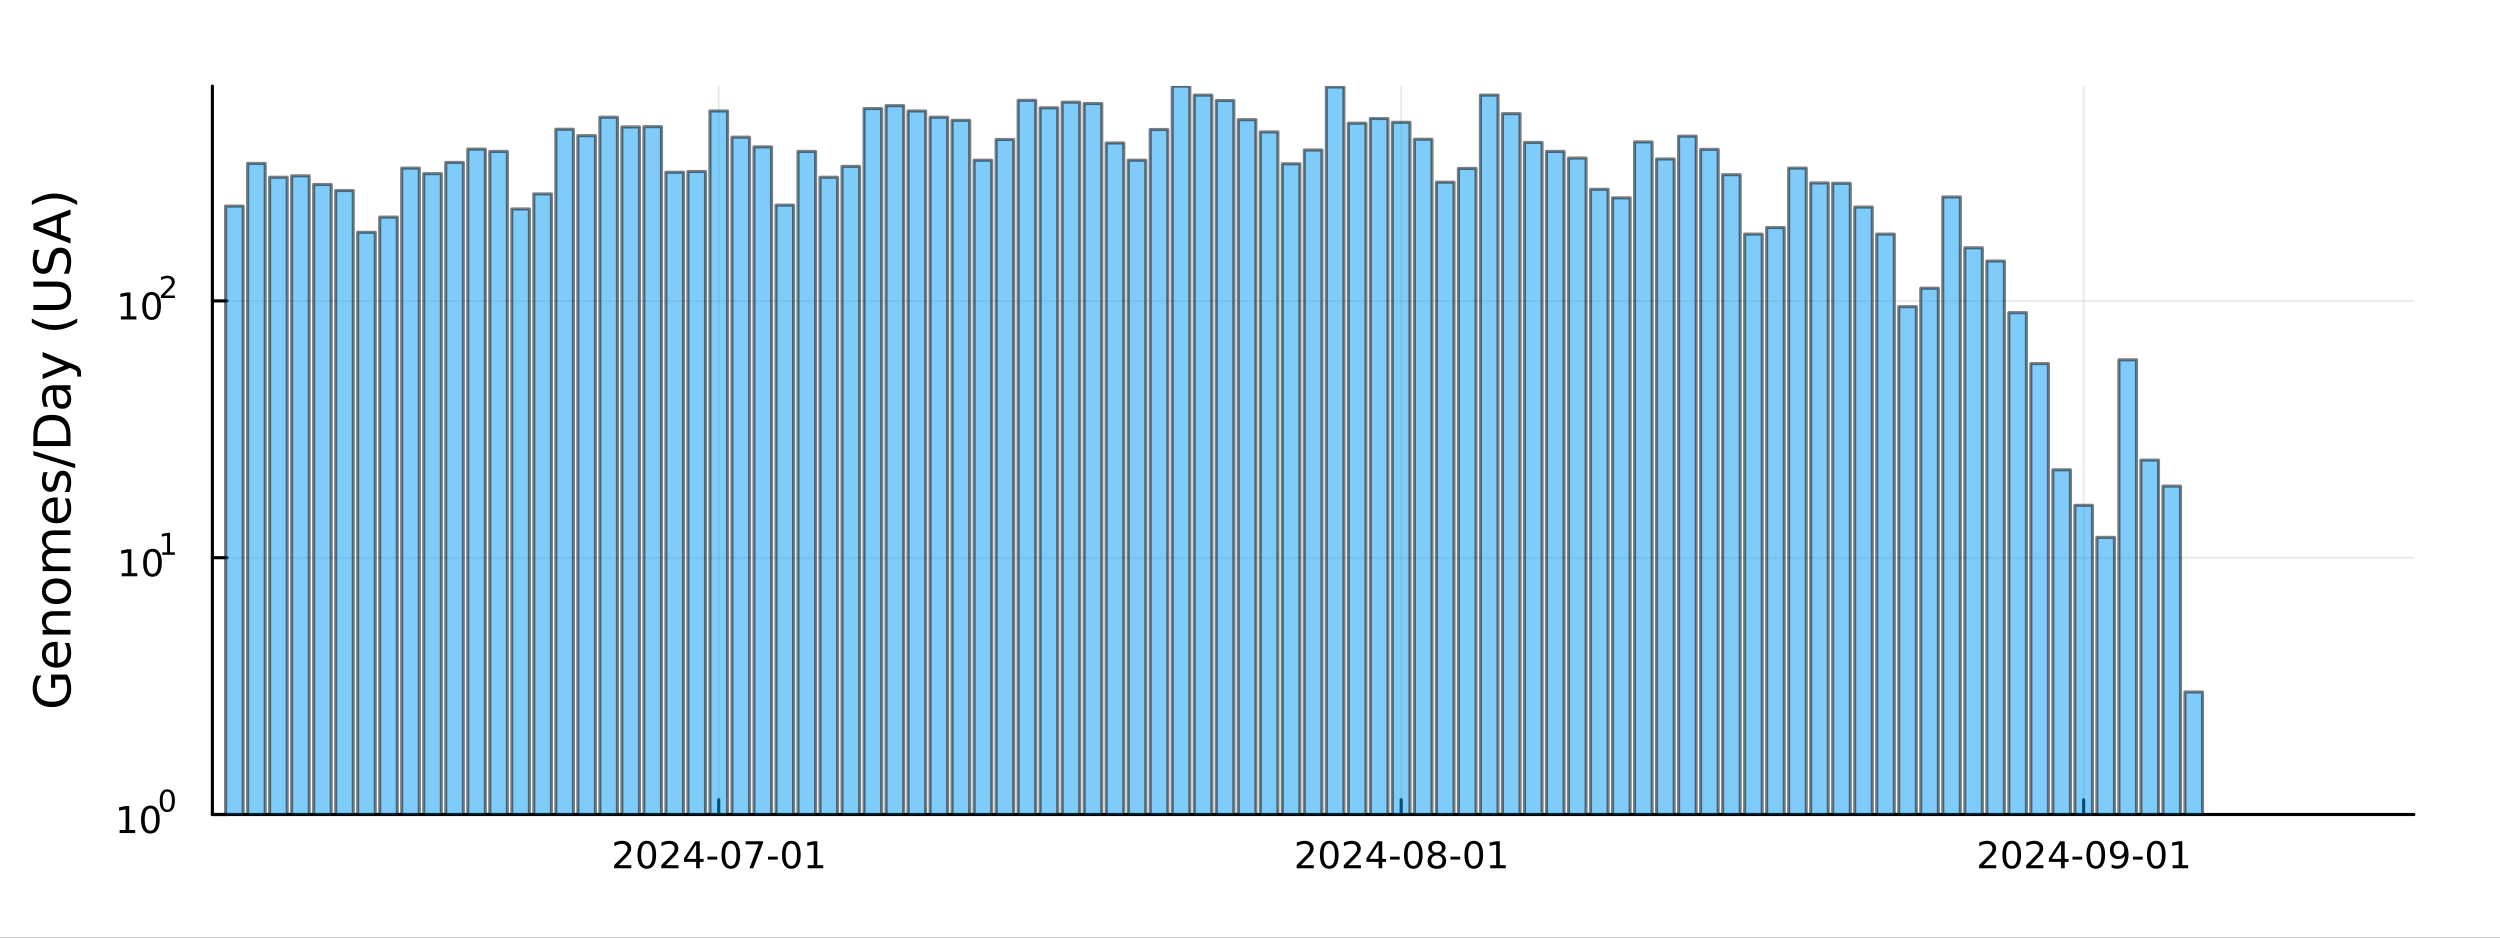 <?xml version="1.0" encoding="utf-8"?>
<svg xmlns="http://www.w3.org/2000/svg" xmlns:xlink="http://www.w3.org/1999/xlink" width="800" height="300" viewBox="0 0 3200 1200">
<rect x="0" y="0" width="3200" height="1200" fill="#333333" stroke="none"/>
<defs>
  <clipPath id="clip200">
    <rect x="0" y="0" width="3200" height="1200"/>
  </clipPath>
</defs>
<path clip-path="url(#clip200)" d="M0 1200 L3200 1200 L3200 0 L0 0  Z" fill="#ffffff" fill-rule="evenodd" fill-opacity="1"/>
<defs>
  <clipPath id="clip201">
    <rect x="640" y="0" width="2241" height="1200"/>
  </clipPath>
</defs>
<path clip-path="url(#clip200)" d="M271.839 1042.58 L3089.76 1042.58 L3089.76 110.236 L271.839 110.236  Z" fill="#ffffff" fill-rule="evenodd" fill-opacity="1"/>
<defs>
  <clipPath id="clip202">
    <rect x="271" y="110" width="2819" height="933"/>
  </clipPath>
</defs>
<polyline clip-path="url(#clip202)" style="stroke:#000000; stroke-linecap:round; stroke-linejoin:round; stroke-width:2; stroke-opacity:0.1; fill:none" points="919.962,1042.58 919.962,110.236 "/>
<polyline clip-path="url(#clip202)" style="stroke:#000000; stroke-linecap:round; stroke-linejoin:round; stroke-width:2; stroke-opacity:0.1; fill:none" points="1793.52,1042.58 1793.52,110.236 "/>
<polyline clip-path="url(#clip202)" style="stroke:#000000; stroke-linecap:round; stroke-linejoin:round; stroke-width:2; stroke-opacity:0.1; fill:none" points="2667.08,1042.58 2667.08,110.236 "/>
<polyline clip-path="url(#clip200)" style="stroke:#000000; stroke-linecap:round; stroke-linejoin:round; stroke-width:4; stroke-opacity:1; fill:none" points="271.839,1042.58 3089.76,1042.58 "/>
<polyline clip-path="url(#clip200)" style="stroke:#000000; stroke-linecap:round; stroke-linejoin:round; stroke-width:4; stroke-opacity:1; fill:none" points="919.962,1042.58 919.962,1023.68 "/>
<polyline clip-path="url(#clip200)" style="stroke:#000000; stroke-linecap:round; stroke-linejoin:round; stroke-width:4; stroke-opacity:1; fill:none" points="1793.52,1042.58 1793.52,1023.68 "/>
<polyline clip-path="url(#clip200)" style="stroke:#000000; stroke-linecap:round; stroke-linejoin:round; stroke-width:4; stroke-opacity:1; fill:none" points="2667.08,1042.58 2667.08,1023.68 "/>
<path clip-path="url(#clip200)" d="M791.757 1107.44 L808.076 1107.44 L808.076 1111.38 L786.132 1111.38 L786.132 1107.44 Q788.794 1104.69 793.377 1100.06 Q797.983 1095.4 799.164 1094.06 Q801.409 1091.54 802.289 1089.8 Q803.192 1088.04 803.192 1086.35 Q803.192 1083.6 801.247 1081.86 Q799.326 1080.13 796.224 1080.13 Q794.025 1080.13 791.571 1080.89 Q789.141 1081.65 786.363 1083.2 L786.363 1078.48 Q789.187 1077.35 791.641 1076.77 Q794.094 1076.19 796.132 1076.19 Q801.502 1076.19 804.696 1078.88 Q807.891 1081.56 807.891 1086.05 Q807.891 1088.18 807.081 1090.1 Q806.293 1092 804.187 1094.59 Q803.608 1095.26 800.506 1098.48 Q797.405 1101.68 791.757 1107.44 Z" fill="#000000" fill-rule="nonzero" fill-opacity="1" /><path clip-path="url(#clip200)" d="M827.891 1079.89 Q824.28 1079.89 822.451 1083.46 Q820.645 1087 820.645 1094.13 Q820.645 1101.24 822.451 1104.8 Q824.28 1108.34 827.891 1108.34 Q831.525 1108.34 833.33 1104.8 Q835.159 1101.24 835.159 1094.13 Q835.159 1087 833.33 1083.46 Q831.525 1079.89 827.891 1079.89 M827.891 1076.19 Q833.701 1076.19 836.756 1080.8 Q839.835 1085.38 839.835 1094.13 Q839.835 1102.86 836.756 1107.46 Q833.701 1112.05 827.891 1112.05 Q822.08 1112.05 819.002 1107.46 Q815.946 1102.86 815.946 1094.13 Q815.946 1085.38 819.002 1080.8 Q822.08 1076.19 827.891 1076.19 Z" fill="#000000" fill-rule="nonzero" fill-opacity="1" /><path clip-path="url(#clip200)" d="M852.08 1107.44 L868.4 1107.44 L868.4 1111.38 L846.455 1111.38 L846.455 1107.44 Q849.117 1104.69 853.701 1100.06 Q858.307 1095.4 859.488 1094.06 Q861.733 1091.54 862.613 1089.8 Q863.515 1088.04 863.515 1086.35 Q863.515 1083.6 861.571 1081.86 Q859.65 1080.13 856.548 1080.13 Q854.349 1080.13 851.895 1080.89 Q849.465 1081.65 846.687 1083.2 L846.687 1078.48 Q849.511 1077.35 851.965 1076.77 Q854.418 1076.19 856.455 1076.19 Q861.826 1076.19 865.02 1078.88 Q868.214 1081.56 868.214 1086.05 Q868.214 1088.18 867.404 1090.1 Q866.617 1092 864.511 1094.59 Q863.932 1095.26 860.83 1098.48 Q857.728 1101.68 852.08 1107.44 Z" fill="#000000" fill-rule="nonzero" fill-opacity="1" /><path clip-path="url(#clip200)" d="M891.062 1080.89 L879.256 1099.34 L891.062 1099.34 L891.062 1080.89 M889.835 1076.82 L895.714 1076.82 L895.714 1099.34 L900.645 1099.34 L900.645 1103.23 L895.714 1103.23 L895.714 1111.38 L891.062 1111.38 L891.062 1103.23 L875.46 1103.23 L875.46 1098.71 L889.835 1076.82 Z" fill="#000000" fill-rule="nonzero" fill-opacity="1" /><path clip-path="url(#clip200)" d="M905.622 1096.49 L918.098 1096.49 L918.098 1100.29 L905.622 1100.29 L905.622 1096.49 Z" fill="#000000" fill-rule="nonzero" fill-opacity="1" /><path clip-path="url(#clip200)" d="M935.483 1079.89 Q931.872 1079.89 930.043 1083.46 Q928.237 1087 928.237 1094.13 Q928.237 1101.24 930.043 1104.8 Q931.872 1108.34 935.483 1108.34 Q939.117 1108.34 940.922 1104.8 Q942.751 1101.24 942.751 1094.13 Q942.751 1087 940.922 1083.46 Q939.117 1079.89 935.483 1079.89 M935.483 1076.19 Q941.293 1076.19 944.348 1080.8 Q947.427 1085.38 947.427 1094.13 Q947.427 1102.86 944.348 1107.46 Q941.293 1112.05 935.483 1112.05 Q929.672 1112.05 926.594 1107.46 Q923.538 1102.86 923.538 1094.13 Q923.538 1085.38 926.594 1080.8 Q929.672 1076.19 935.483 1076.19 Z" fill="#000000" fill-rule="nonzero" fill-opacity="1" /><path clip-path="url(#clip200)" d="M954.464 1076.82 L976.686 1076.82 L976.686 1078.81 L964.14 1111.38 L959.256 1111.38 L971.061 1080.75 L954.464 1080.75 L954.464 1076.82 Z" fill="#000000" fill-rule="nonzero" fill-opacity="1" /><path clip-path="url(#clip200)" d="M983.052 1096.49 L995.529 1096.49 L995.529 1100.29 L983.052 1100.29 L983.052 1096.49 Z" fill="#000000" fill-rule="nonzero" fill-opacity="1" /><path clip-path="url(#clip200)" d="M1012.91 1079.89 Q1009.3 1079.89 1007.47 1083.46 Q1005.67 1087 1005.67 1094.13 Q1005.67 1101.24 1007.47 1104.8 Q1009.3 1108.34 1012.91 1108.34 Q1016.55 1108.34 1018.35 1104.8 Q1020.18 1101.24 1020.18 1094.13 Q1020.18 1087 1018.35 1083.46 Q1016.55 1079.89 1012.91 1079.89 M1012.91 1076.19 Q1018.72 1076.19 1021.78 1080.8 Q1024.86 1085.38 1024.86 1094.13 Q1024.86 1102.86 1021.78 1107.46 Q1018.72 1112.05 1012.91 1112.05 Q1007.1 1112.05 1004.02 1107.46 Q1000.97 1102.86 1000.97 1094.13 Q1000.97 1085.38 1004.02 1080.8 Q1007.1 1076.19 1012.91 1076.19 Z" fill="#000000" fill-rule="nonzero" fill-opacity="1" /><path clip-path="url(#clip200)" d="M1033.88 1107.44 L1041.52 1107.44 L1041.52 1081.07 L1033.21 1082.74 L1033.21 1078.48 L1041.48 1076.82 L1046.15 1076.82 L1046.15 1107.44 L1053.79 1107.44 L1053.79 1111.38 L1033.88 1111.38 L1033.88 1107.44 Z" fill="#000000" fill-rule="nonzero" fill-opacity="1" /><path clip-path="url(#clip200)" d="M1665.31 1107.44 L1681.63 1107.44 L1681.63 1111.38 L1659.69 1111.38 L1659.69 1107.44 Q1662.35 1104.69 1666.93 1100.06 Q1671.54 1095.4 1672.72 1094.06 Q1674.97 1091.54 1675.85 1089.8 Q1676.75 1088.04 1676.75 1086.35 Q1676.75 1083.6 1674.8 1081.86 Q1672.88 1080.13 1669.78 1080.13 Q1667.58 1080.13 1665.13 1080.89 Q1662.7 1081.65 1659.92 1083.2 L1659.92 1078.48 Q1662.74 1077.35 1665.2 1076.77 Q1667.65 1076.19 1669.69 1076.19 Q1675.06 1076.19 1678.25 1078.88 Q1681.45 1081.56 1681.45 1086.05 Q1681.45 1088.18 1680.64 1090.1 Q1679.85 1092 1677.74 1094.59 Q1677.16 1095.26 1674.06 1098.48 Q1670.96 1101.68 1665.31 1107.44 Z" fill="#000000" fill-rule="nonzero" fill-opacity="1" /><path clip-path="url(#clip200)" d="M1701.45 1079.89 Q1697.84 1079.89 1696.01 1083.46 Q1694.2 1087 1694.2 1094.13 Q1694.2 1101.24 1696.01 1104.8 Q1697.84 1108.34 1701.45 1108.34 Q1705.08 1108.34 1706.89 1104.8 Q1708.72 1101.24 1708.72 1094.13 Q1708.72 1087 1706.89 1083.46 Q1705.08 1079.89 1701.45 1079.89 M1701.45 1076.19 Q1707.26 1076.19 1710.31 1080.8 Q1713.39 1085.38 1713.39 1094.13 Q1713.39 1102.86 1710.31 1107.46 Q1707.26 1112.05 1701.45 1112.05 Q1695.64 1112.05 1692.56 1107.46 Q1689.5 1102.86 1689.5 1094.13 Q1689.5 1085.38 1692.56 1080.8 Q1695.64 1076.19 1701.45 1076.19 Z" fill="#000000" fill-rule="nonzero" fill-opacity="1" /><path clip-path="url(#clip200)" d="M1725.64 1107.44 L1741.96 1107.44 L1741.96 1111.38 L1720.01 1111.38 L1720.01 1107.44 Q1722.67 1104.69 1727.26 1100.06 Q1731.86 1095.4 1733.04 1094.06 Q1735.29 1091.54 1736.17 1089.8 Q1737.07 1088.04 1737.07 1086.35 Q1737.07 1083.6 1735.13 1081.86 Q1733.21 1080.13 1730.1 1080.13 Q1727.91 1080.13 1725.45 1080.89 Q1723.02 1081.65 1720.24 1083.2 L1720.24 1078.48 Q1723.07 1077.35 1725.52 1076.77 Q1727.97 1076.19 1730.01 1076.19 Q1735.38 1076.19 1738.58 1078.88 Q1741.77 1081.56 1741.77 1086.05 Q1741.77 1088.18 1740.96 1090.1 Q1740.17 1092 1738.07 1094.59 Q1737.49 1095.26 1734.39 1098.48 Q1731.29 1101.68 1725.64 1107.44 Z" fill="#000000" fill-rule="nonzero" fill-opacity="1" /><path clip-path="url(#clip200)" d="M1764.62 1080.89 L1752.81 1099.34 L1764.62 1099.34 L1764.62 1080.89 M1763.39 1076.82 L1769.27 1076.82 L1769.27 1099.34 L1774.2 1099.34 L1774.2 1103.23 L1769.27 1103.23 L1769.27 1111.38 L1764.62 1111.38 L1764.62 1103.23 L1749.02 1103.23 L1749.02 1098.71 L1763.39 1076.82 Z" fill="#000000" fill-rule="nonzero" fill-opacity="1" /><path clip-path="url(#clip200)" d="M1779.18 1096.49 L1791.66 1096.49 L1791.66 1100.29 L1779.18 1100.29 L1779.18 1096.49 Z" fill="#000000" fill-rule="nonzero" fill-opacity="1" /><path clip-path="url(#clip200)" d="M1809.04 1079.89 Q1805.43 1079.89 1803.6 1083.46 Q1801.79 1087 1801.79 1094.13 Q1801.79 1101.24 1803.6 1104.8 Q1805.43 1108.34 1809.04 1108.34 Q1812.67 1108.34 1814.48 1104.8 Q1816.31 1101.24 1816.31 1094.13 Q1816.31 1087 1814.48 1083.46 Q1812.67 1079.89 1809.04 1079.89 M1809.04 1076.19 Q1814.85 1076.19 1817.9 1080.8 Q1820.98 1085.38 1820.98 1094.13 Q1820.98 1102.86 1817.9 1107.46 Q1814.85 1112.05 1809.04 1112.05 Q1803.23 1112.05 1800.15 1107.46 Q1797.09 1102.86 1797.09 1094.13 Q1797.09 1085.38 1800.15 1080.8 Q1803.23 1076.19 1809.04 1076.19 Z" fill="#000000" fill-rule="nonzero" fill-opacity="1" /><path clip-path="url(#clip200)" d="M1839.2 1094.96 Q1835.87 1094.96 1833.95 1096.75 Q1832.05 1098.53 1832.05 1101.65 Q1832.05 1104.78 1833.95 1106.56 Q1835.87 1108.34 1839.2 1108.34 Q1842.53 1108.34 1844.46 1106.56 Q1846.38 1104.76 1846.38 1101.65 Q1846.38 1098.53 1844.46 1096.75 Q1842.56 1094.96 1839.2 1094.96 M1834.53 1092.97 Q1831.52 1092.23 1829.83 1090.17 Q1828.16 1088.11 1828.16 1085.15 Q1828.16 1081.01 1831.1 1078.6 Q1834.06 1076.19 1839.2 1076.19 Q1844.36 1076.19 1847.3 1078.6 Q1850.24 1081.01 1850.24 1085.15 Q1850.24 1088.11 1848.55 1090.17 Q1846.89 1092.23 1843.9 1092.97 Q1847.28 1093.76 1849.15 1096.05 Q1851.05 1098.34 1851.05 1101.65 Q1851.05 1106.68 1847.97 1109.36 Q1844.92 1112.05 1839.2 1112.05 Q1833.48 1112.05 1830.4 1109.36 Q1827.35 1106.68 1827.35 1101.65 Q1827.35 1098.34 1829.25 1096.05 Q1831.15 1093.76 1834.53 1092.97 M1832.81 1085.59 Q1832.81 1088.27 1834.48 1089.78 Q1836.17 1091.28 1839.2 1091.28 Q1842.21 1091.28 1843.9 1089.78 Q1845.61 1088.27 1845.61 1085.59 Q1845.61 1082.9 1843.9 1081.4 Q1842.21 1079.89 1839.2 1079.89 Q1836.17 1079.89 1834.48 1081.4 Q1832.81 1082.9 1832.81 1085.59 Z" fill="#000000" fill-rule="nonzero" fill-opacity="1" /><path clip-path="url(#clip200)" d="M1856.61 1096.49 L1869.09 1096.49 L1869.09 1100.29 L1856.61 1100.29 L1856.61 1096.49 Z" fill="#000000" fill-rule="nonzero" fill-opacity="1" /><path clip-path="url(#clip200)" d="M1886.47 1079.89 Q1882.86 1079.89 1881.03 1083.46 Q1879.22 1087 1879.22 1094.13 Q1879.22 1101.24 1881.03 1104.8 Q1882.86 1108.34 1886.47 1108.34 Q1890.1 1108.34 1891.91 1104.8 Q1893.74 1101.24 1893.74 1094.13 Q1893.74 1087 1891.91 1083.46 Q1890.1 1079.89 1886.47 1079.89 M1886.47 1076.19 Q1892.28 1076.19 1895.34 1080.8 Q1898.41 1085.38 1898.41 1094.13 Q1898.41 1102.86 1895.34 1107.46 Q1892.28 1112.05 1886.47 1112.05 Q1880.66 1112.05 1877.58 1107.46 Q1874.52 1102.86 1874.52 1094.13 Q1874.52 1085.38 1877.58 1080.8 Q1880.66 1076.19 1886.47 1076.19 Z" fill="#000000" fill-rule="nonzero" fill-opacity="1" /><path clip-path="url(#clip200)" d="M1907.44 1107.44 L1915.08 1107.44 L1915.08 1081.07 L1906.77 1082.74 L1906.77 1078.48 L1915.03 1076.82 L1919.71 1076.82 L1919.71 1107.44 L1927.35 1107.44 L1927.35 1111.38 L1907.44 1111.38 L1907.44 1107.44 Z" fill="#000000" fill-rule="nonzero" fill-opacity="1" /><path clip-path="url(#clip200)" d="M2538.87 1107.44 L2555.19 1107.44 L2555.19 1111.38 L2533.24 1111.38 L2533.24 1107.44 Q2535.91 1104.69 2540.49 1100.06 Q2545.1 1095.4 2546.28 1094.06 Q2548.52 1091.54 2549.4 1089.8 Q2550.3 1088.04 2550.3 1086.35 Q2550.3 1083.6 2548.36 1081.86 Q2546.44 1080.13 2543.34 1080.13 Q2541.14 1080.13 2538.68 1080.89 Q2536.25 1081.65 2533.48 1083.2 L2533.48 1078.48 Q2536.3 1077.35 2538.75 1076.77 Q2541.21 1076.19 2543.24 1076.19 Q2548.62 1076.19 2551.81 1078.88 Q2555 1081.56 2555 1086.05 Q2555 1088.18 2554.19 1090.1 Q2553.41 1092 2551.3 1094.59 Q2550.72 1095.26 2547.62 1098.48 Q2544.52 1101.68 2538.87 1107.44 Z" fill="#000000" fill-rule="nonzero" fill-opacity="1" /><path clip-path="url(#clip200)" d="M2575 1079.89 Q2571.39 1079.89 2569.56 1083.46 Q2567.76 1087 2567.76 1094.13 Q2567.76 1101.24 2569.56 1104.8 Q2571.39 1108.34 2575 1108.34 Q2578.64 1108.34 2580.44 1104.8 Q2582.27 1101.24 2582.27 1094.13 Q2582.27 1087 2580.44 1083.46 Q2578.64 1079.89 2575 1079.89 M2575 1076.19 Q2580.81 1076.19 2583.87 1080.8 Q2586.95 1085.38 2586.95 1094.13 Q2586.95 1102.86 2583.87 1107.46 Q2580.81 1112.05 2575 1112.05 Q2569.19 1112.05 2566.11 1107.46 Q2563.06 1102.86 2563.06 1094.13 Q2563.06 1085.38 2566.11 1080.8 Q2569.19 1076.19 2575 1076.19 Z" fill="#000000" fill-rule="nonzero" fill-opacity="1" /><path clip-path="url(#clip200)" d="M2599.19 1107.44 L2615.51 1107.44 L2615.51 1111.38 L2593.57 1111.38 L2593.57 1107.44 Q2596.23 1104.69 2600.81 1100.06 Q2605.42 1095.4 2606.6 1094.06 Q2608.85 1091.54 2609.73 1089.8 Q2610.63 1088.04 2610.63 1086.35 Q2610.63 1083.6 2608.68 1081.86 Q2606.76 1080.13 2603.66 1080.13 Q2601.46 1080.13 2599.01 1080.89 Q2596.58 1081.65 2593.8 1083.2 L2593.8 1078.48 Q2596.62 1077.35 2599.08 1076.77 Q2601.53 1076.19 2603.57 1076.19 Q2608.94 1076.19 2612.13 1078.88 Q2615.33 1081.56 2615.33 1086.05 Q2615.33 1088.18 2614.52 1090.1 Q2613.73 1092 2611.62 1094.59 Q2611.05 1095.26 2607.94 1098.48 Q2604.84 1101.68 2599.19 1107.44 Z" fill="#000000" fill-rule="nonzero" fill-opacity="1" /><path clip-path="url(#clip200)" d="M2638.17 1080.89 L2626.37 1099.34 L2638.17 1099.34 L2638.17 1080.89 M2636.95 1076.82 L2642.83 1076.82 L2642.83 1099.34 L2647.76 1099.34 L2647.76 1103.23 L2642.83 1103.23 L2642.83 1111.38 L2638.17 1111.38 L2638.17 1103.23 L2622.57 1103.23 L2622.57 1098.71 L2636.95 1076.82 Z" fill="#000000" fill-rule="nonzero" fill-opacity="1" /><path clip-path="url(#clip200)" d="M2652.73 1096.49 L2665.21 1096.49 L2665.21 1100.29 L2652.73 1100.29 L2652.73 1096.49 Z" fill="#000000" fill-rule="nonzero" fill-opacity="1" /><path clip-path="url(#clip200)" d="M2682.6 1079.89 Q2678.98 1079.89 2677.16 1083.46 Q2675.35 1087 2675.35 1094.13 Q2675.35 1101.24 2677.16 1104.8 Q2678.98 1108.34 2682.6 1108.34 Q2686.23 1108.34 2688.04 1104.8 Q2689.86 1101.24 2689.86 1094.13 Q2689.86 1087 2688.04 1083.46 Q2686.23 1079.89 2682.6 1079.89 M2682.6 1076.19 Q2688.41 1076.19 2691.46 1080.8 Q2694.54 1085.38 2694.54 1094.13 Q2694.54 1102.86 2691.46 1107.46 Q2688.41 1112.05 2682.6 1112.05 Q2676.79 1112.05 2673.71 1107.46 Q2670.65 1102.86 2670.65 1094.13 Q2670.65 1085.38 2673.71 1080.8 Q2676.79 1076.19 2682.6 1076.19 Z" fill="#000000" fill-rule="nonzero" fill-opacity="1" /><path clip-path="url(#clip200)" d="M2702.9 1110.66 L2702.9 1106.4 Q2704.66 1107.23 2706.46 1107.67 Q2708.27 1108.11 2710 1108.11 Q2714.63 1108.11 2717.06 1105.01 Q2719.52 1101.89 2719.86 1095.54 Q2718.52 1097.53 2716.46 1098.6 Q2714.4 1099.66 2711.9 1099.66 Q2706.72 1099.66 2703.68 1096.54 Q2700.67 1093.39 2700.67 1087.95 Q2700.67 1082.63 2703.82 1079.41 Q2706.97 1076.19 2712.2 1076.19 Q2718.2 1076.19 2721.35 1080.8 Q2724.52 1085.38 2724.52 1094.13 Q2724.52 1102.3 2720.63 1107.19 Q2716.76 1112.05 2710.21 1112.05 Q2708.45 1112.05 2706.65 1111.7 Q2704.84 1111.35 2702.9 1110.66 M2712.2 1096.01 Q2715.35 1096.01 2717.18 1093.85 Q2719.03 1091.7 2719.03 1087.95 Q2719.03 1084.22 2717.18 1082.07 Q2715.35 1079.89 2712.2 1079.89 Q2709.05 1079.89 2707.2 1082.07 Q2705.37 1084.22 2705.37 1087.95 Q2705.37 1091.7 2707.2 1093.85 Q2709.05 1096.01 2712.2 1096.01 Z" fill="#000000" fill-rule="nonzero" fill-opacity="1" /><path clip-path="url(#clip200)" d="M2730.17 1096.49 L2742.64 1096.49 L2742.64 1100.29 L2730.17 1100.29 L2730.17 1096.49 Z" fill="#000000" fill-rule="nonzero" fill-opacity="1" /><path clip-path="url(#clip200)" d="M2760.03 1079.89 Q2756.41 1079.89 2754.59 1083.46 Q2752.78 1087 2752.78 1094.13 Q2752.78 1101.24 2754.59 1104.8 Q2756.41 1108.34 2760.03 1108.34 Q2763.66 1108.34 2765.47 1104.8 Q2767.29 1101.24 2767.29 1094.13 Q2767.29 1087 2765.47 1083.46 Q2763.66 1079.89 2760.03 1079.89 M2760.03 1076.19 Q2765.84 1076.19 2768.89 1080.8 Q2771.97 1085.38 2771.97 1094.13 Q2771.97 1102.86 2768.89 1107.46 Q2765.84 1112.05 2760.03 1112.05 Q2754.22 1112.05 2751.14 1107.46 Q2748.08 1102.86 2748.08 1094.13 Q2748.08 1085.38 2751.14 1080.8 Q2754.22 1076.19 2760.03 1076.19 Z" fill="#000000" fill-rule="nonzero" fill-opacity="1" /><path clip-path="url(#clip200)" d="M2781 1107.44 L2788.64 1107.44 L2788.64 1081.07 L2780.33 1082.74 L2780.33 1078.48 L2788.59 1076.82 L2793.27 1076.82 L2793.27 1107.44 L2800.91 1107.44 L2800.91 1111.38 L2781 1111.38 L2781 1107.44 Z" fill="#000000" fill-rule="nonzero" fill-opacity="1" /><polyline clip-path="url(#clip202)" style="stroke:#000000; stroke-linecap:round; stroke-linejoin:round; stroke-width:2; stroke-opacity:0.1; fill:none" points="271.839,1042.58 3089.76,1042.58 "/>
<polyline clip-path="url(#clip202)" style="stroke:#000000; stroke-linecap:round; stroke-linejoin:round; stroke-width:2; stroke-opacity:0.1; fill:none" points="271.839,713.862 3089.76,713.862 "/>
<polyline clip-path="url(#clip202)" style="stroke:#000000; stroke-linecap:round; stroke-linejoin:round; stroke-width:2; stroke-opacity:0.1; fill:none" points="271.839,385.148 3089.76,385.148 "/>
<polyline clip-path="url(#clip200)" style="stroke:#000000; stroke-linecap:round; stroke-linejoin:round; stroke-width:4; stroke-opacity:1; fill:none" points="271.839,1042.58 271.839,110.236 "/>
<polyline clip-path="url(#clip200)" style="stroke:#000000; stroke-linecap:round; stroke-linejoin:round; stroke-width:4; stroke-opacity:1; fill:none" points="271.839,1042.58 290.737,1042.58 "/>
<polyline clip-path="url(#clip200)" style="stroke:#000000; stroke-linecap:round; stroke-linejoin:round; stroke-width:4; stroke-opacity:1; fill:none" points="271.839,713.862 290.737,713.862 "/>
<polyline clip-path="url(#clip200)" style="stroke:#000000; stroke-linecap:round; stroke-linejoin:round; stroke-width:4; stroke-opacity:1; fill:none" points="271.839,385.148 290.737,385.148 "/>
<path clip-path="url(#clip200)" d="M153.134 1062.37 L160.772 1062.37 L160.772 1036 L152.462 1037.67 L152.462 1033.41 L160.726 1031.74 L165.402 1031.74 L165.402 1062.37 L173.041 1062.37 L173.041 1066.3 L153.134 1066.3 L153.134 1062.37 Z" fill="#000000" fill-rule="nonzero" fill-opacity="1" /><path clip-path="url(#clip200)" d="M192.485 1034.82 Q188.874 1034.82 187.045 1038.39 Q185.24 1041.93 185.24 1049.06 Q185.24 1056.16 187.045 1059.73 Q188.874 1063.27 192.485 1063.27 Q196.119 1063.27 197.925 1059.73 Q199.754 1056.16 199.754 1049.06 Q199.754 1041.93 197.925 1038.39 Q196.119 1034.82 192.485 1034.82 M192.485 1031.12 Q198.295 1031.12 201.351 1035.72 Q204.43 1040.31 204.43 1049.06 Q204.43 1057.78 201.351 1062.39 Q198.295 1066.97 192.485 1066.97 Q186.675 1066.97 183.596 1062.39 Q180.541 1057.78 180.541 1049.06 Q180.541 1040.31 183.596 1035.72 Q186.675 1031.12 192.485 1031.12 Z" fill="#000000" fill-rule="nonzero" fill-opacity="1" /><path clip-path="url(#clip200)" d="M214.134 1013.31 Q211.2 1013.31 209.715 1016.21 Q208.248 1019.09 208.248 1024.88 Q208.248 1030.66 209.715 1033.55 Q211.2 1036.43 214.134 1036.43 Q217.087 1036.43 218.554 1033.55 Q220.04 1030.66 220.04 1024.88 Q220.04 1019.09 218.554 1016.21 Q217.087 1013.31 214.134 1013.31 M214.134 1010.31 Q218.855 1010.31 221.338 1014.05 Q223.839 1017.77 223.839 1024.88 Q223.839 1031.97 221.338 1035.71 Q218.855 1039.44 214.134 1039.44 Q209.414 1039.44 206.912 1035.71 Q204.43 1031.97 204.43 1024.88 Q204.43 1017.77 206.912 1014.05 Q209.414 1010.31 214.134 1010.31 Z" fill="#000000" fill-rule="nonzero" fill-opacity="1" /><path clip-path="url(#clip200)" d="M155.823 733.654 L163.462 733.654 L163.462 707.289 L155.152 708.955 L155.152 704.696 L163.416 703.029 L168.092 703.029 L168.092 733.654 L175.73 733.654 L175.73 737.589 L155.823 737.589 L155.823 733.654 Z" fill="#000000" fill-rule="nonzero" fill-opacity="1" /><path clip-path="url(#clip200)" d="M195.175 706.108 Q191.564 706.108 189.735 709.673 Q187.929 713.214 187.929 720.344 Q187.929 727.45 189.735 731.015 Q191.564 734.557 195.175 734.557 Q198.809 734.557 200.615 731.015 Q202.443 727.45 202.443 720.344 Q202.443 713.214 200.615 709.673 Q198.809 706.108 195.175 706.108 M195.175 702.404 Q200.985 702.404 204.04 707.011 Q207.119 711.594 207.119 720.344 Q207.119 729.071 204.04 733.677 Q200.985 738.261 195.175 738.261 Q189.365 738.261 186.286 733.677 Q183.23 729.071 183.23 720.344 Q183.23 711.594 186.286 707.011 Q189.365 702.404 195.175 702.404 Z" fill="#000000" fill-rule="nonzero" fill-opacity="1" /><path clip-path="url(#clip200)" d="M207.665 706.982 L213.871 706.982 L213.871 685.56 L207.119 686.914 L207.119 683.453 L213.833 682.099 L217.633 682.099 L217.633 706.982 L223.839 706.982 L223.839 710.179 L207.665 710.179 L207.665 706.982 Z" fill="#000000" fill-rule="nonzero" fill-opacity="1" /><path clip-path="url(#clip200)" d="M154.713 404.94 L162.352 404.94 L162.352 378.575 L154.042 380.241 L154.042 375.982 L162.306 374.315 L166.982 374.315 L166.982 404.94 L174.621 404.94 L174.621 408.875 L154.713 408.875 L154.713 404.94 Z" fill="#000000" fill-rule="nonzero" fill-opacity="1" /><path clip-path="url(#clip200)" d="M194.065 377.394 Q190.454 377.394 188.625 380.959 Q186.82 384.5 186.82 391.63 Q186.82 398.736 188.625 402.301 Q190.454 405.843 194.065 405.843 Q197.699 405.843 199.505 402.301 Q201.334 398.736 201.334 391.63 Q201.334 384.5 199.505 380.959 Q197.699 377.394 194.065 377.394 M194.065 373.69 Q199.875 373.69 202.931 378.297 Q206.009 382.88 206.009 391.63 Q206.009 400.357 202.931 404.963 Q199.875 409.547 194.065 409.547 Q188.255 409.547 185.176 404.963 Q182.121 400.357 182.121 391.63 Q182.121 382.88 185.176 378.297 Q188.255 373.69 194.065 373.69 Z" fill="#000000" fill-rule="nonzero" fill-opacity="1" /><path clip-path="url(#clip200)" d="M210.58 378.268 L223.839 378.268 L223.839 381.465 L206.009 381.465 L206.009 378.268 Q208.172 376.029 211.896 372.268 Q215.639 368.488 216.598 367.397 Q218.423 365.347 219.137 363.936 Q219.871 362.507 219.871 361.134 Q219.871 358.896 218.291 357.485 Q216.73 356.074 214.21 356.074 Q212.423 356.074 210.429 356.695 Q208.454 357.316 206.198 358.576 L206.198 354.739 Q208.492 353.817 210.486 353.347 Q212.479 352.877 214.134 352.877 Q218.498 352.877 221.093 355.059 Q223.689 357.24 223.689 360.889 Q223.689 362.62 223.03 364.181 Q222.391 365.723 220.68 367.829 Q220.209 368.375 217.689 370.989 Q215.169 373.584 210.58 378.268 Z" fill="#000000" fill-rule="nonzero" fill-opacity="1" /><path clip-path="url(#clip200)" d="M83.427 869.897 L70.664 869.897 L70.664 880.4 L65.38 880.4 L65.38 863.531 L85.782 863.531 Q88.424 867.255 89.793 871.743 Q91.129 876.231 91.129 881.323 Q91.129 892.463 84.636 898.765 Q78.111 905.036 66.494 905.036 Q54.845 905.036 48.352 898.765 Q41.827 892.463 41.827 881.323 Q41.827 876.676 42.973 872.507 Q44.119 868.305 46.347 864.772 L53.19 864.772 Q50.166 868.337 48.638 872.348 Q47.11 876.358 47.11 880.782 Q47.11 889.503 51.98 893.896 Q56.85 898.256 66.494 898.256 Q76.106 898.256 80.976 893.896 Q85.846 889.503 85.846 880.782 Q85.846 877.377 85.273 874.703 Q84.668 872.029 83.427 869.897 Z" fill="#000000" fill-rule="nonzero" fill-opacity="1" /><path clip-path="url(#clip200)" d="M70.918 821.549 L73.783 821.549 L73.783 848.476 Q79.83 848.094 83.013 844.848 Q86.164 841.569 86.164 835.745 Q86.164 832.371 85.337 829.22 Q84.509 826.037 82.854 822.918 L88.392 822.918 Q89.729 826.069 90.429 829.379 Q91.129 832.689 91.129 836.095 Q91.129 844.625 86.164 849.622 Q81.199 854.587 72.732 854.587 Q63.98 854.587 58.855 849.877 Q53.699 845.134 53.699 837.113 Q53.699 829.92 58.346 825.751 Q62.961 821.549 70.918 821.549 M69.2 827.406 Q64.393 827.469 61.529 830.111 Q58.664 832.721 58.664 837.05 Q58.664 841.951 61.433 844.911 Q64.202 847.84 69.231 848.285 L69.2 827.406 Z" fill="#000000" fill-rule="nonzero" fill-opacity="1" /><path clip-path="url(#clip200)" d="M68.69 782.305 L90.206 782.305 L90.206 788.161 L68.881 788.161 Q63.82 788.161 61.306 790.135 Q58.791 792.108 58.791 796.055 Q58.791 800.797 61.815 803.534 Q64.839 806.272 70.059 806.272 L90.206 806.272 L90.206 812.16 L54.558 812.16 L54.558 806.272 L60.096 806.272 Q56.882 804.171 55.29 801.338 Q53.699 798.474 53.699 794.75 Q53.699 788.607 57.518 785.456 Q61.306 782.305 68.69 782.305 Z" fill="#000000" fill-rule="nonzero" fill-opacity="1" /><path clip-path="url(#clip200)" d="M58.664 756.81 Q58.664 761.521 62.356 764.258 Q66.017 766.995 72.414 766.995 Q78.812 766.995 82.504 764.29 Q86.164 761.553 86.164 756.81 Q86.164 752.131 82.472 749.394 Q78.78 746.657 72.414 746.657 Q66.08 746.657 62.388 749.394 Q58.664 752.131 58.664 756.81 M53.699 756.81 Q53.699 749.171 58.664 744.811 Q63.63 740.45 72.414 740.45 Q81.167 740.45 86.164 744.811 Q91.129 749.171 91.129 756.81 Q91.129 764.481 86.164 768.841 Q81.167 773.17 72.414 773.17 Q63.63 773.17 58.664 768.841 Q53.699 764.481 53.699 756.81 Z" fill="#000000" fill-rule="nonzero" fill-opacity="1" /><path clip-path="url(#clip200)" d="M61.401 702.988 Q57.455 700.792 55.577 697.736 Q53.699 694.681 53.699 690.543 Q53.699 684.973 57.614 681.949 Q61.497 678.926 68.69 678.926 L90.206 678.926 L90.206 684.814 L68.881 684.814 Q63.757 684.814 61.274 686.628 Q58.791 688.442 58.791 692.166 Q58.791 696.718 61.815 699.36 Q64.839 702.001 70.059 702.001 L90.206 702.001 L90.206 707.89 L68.881 707.89 Q63.725 707.89 61.274 709.704 Q58.791 711.518 58.791 715.306 Q58.791 719.794 61.847 722.435 Q64.871 725.077 70.059 725.077 L90.206 725.077 L90.206 730.965 L54.558 730.965 L54.558 725.077 L60.096 725.077 Q56.818 723.072 55.259 720.271 Q53.699 717.47 53.699 713.619 Q53.699 709.736 55.672 707.03 Q57.646 704.293 61.401 702.988 Z" fill="#000000" fill-rule="nonzero" fill-opacity="1" /><path clip-path="url(#clip200)" d="M70.918 636.753 L73.783 636.753 L73.783 663.68 Q79.83 663.298 83.013 660.051 Q86.164 656.773 86.164 650.948 Q86.164 647.575 85.337 644.424 Q84.509 641.241 82.854 638.122 L88.392 638.122 Q89.729 641.273 90.429 644.583 Q91.129 647.893 91.129 651.299 Q91.129 659.829 86.164 664.826 Q81.199 669.791 72.732 669.791 Q63.98 669.791 58.855 665.08 Q53.699 660.338 53.699 652.317 Q53.699 645.124 58.346 640.954 Q62.961 636.753 70.918 636.753 M69.2 642.609 Q64.393 642.673 61.529 645.315 Q58.664 647.925 58.664 652.253 Q58.664 657.155 61.433 660.115 Q64.202 663.043 69.231 663.489 L69.2 642.609 Z" fill="#000000" fill-rule="nonzero" fill-opacity="1" /><path clip-path="url(#clip200)" d="M55.609 604.415 L61.147 604.415 Q59.874 606.898 59.237 609.571 Q58.601 612.245 58.601 615.109 Q58.601 619.47 59.937 621.666 Q61.274 623.83 63.948 623.83 Q65.985 623.83 67.162 622.271 Q68.308 620.711 69.359 616.001 L69.804 613.995 Q71.141 607.757 73.592 605.147 Q76.011 602.505 80.371 602.505 Q85.337 602.505 88.233 606.452 Q91.129 610.367 91.129 617.242 Q91.129 620.107 90.556 623.226 Q90.015 626.313 88.901 629.751 L82.854 629.751 Q84.541 626.504 85.4 623.353 Q86.228 620.202 86.228 617.115 Q86.228 612.977 84.827 610.749 Q83.395 608.521 80.817 608.521 Q78.43 608.521 77.157 610.144 Q75.883 611.736 74.706 617.178 L74.228 619.215 Q73.082 624.658 70.727 627.077 Q68.34 629.496 64.202 629.496 Q59.173 629.496 56.436 625.931 Q53.699 622.366 53.699 615.81 Q53.699 612.563 54.176 609.699 Q54.654 606.834 55.609 604.415 Z" fill="#000000" fill-rule="nonzero" fill-opacity="1" /><path clip-path="url(#clip200)" d="M42.686 582.772 L42.686 577.361 L96.254 593.912 L96.254 599.323 L42.686 582.772 Z" fill="#000000" fill-rule="nonzero" fill-opacity="1" /><path clip-path="url(#clip200)" d="M47.97 564.534 L84.923 564.534 L84.923 556.768 Q84.923 546.933 80.467 542.381 Q76.011 537.798 66.398 537.798 Q56.85 537.798 52.426 542.381 Q47.97 546.933 47.97 556.768 L47.97 564.534 M42.686 570.963 L42.686 557.754 Q42.686 543.941 48.447 537.48 Q54.176 531.018 66.398 531.018 Q78.684 531.018 84.445 537.512 Q90.206 544.005 90.206 557.754 L90.206 570.963 L42.686 570.963 Z" fill="#000000" fill-rule="nonzero" fill-opacity="1" /><path clip-path="url(#clip200)" d="M72.287 504.824 Q72.287 511.921 73.91 514.659 Q75.533 517.396 79.448 517.396 Q82.567 517.396 84.413 515.359 Q86.228 513.29 86.228 509.757 Q86.228 504.887 82.79 501.959 Q79.321 498.999 73.592 498.999 L72.287 498.999 L72.287 504.824 M69.868 493.143 L90.206 493.143 L90.206 498.999 L84.795 498.999 Q88.042 501.004 89.602 503.996 Q91.129 506.988 91.129 511.317 Q91.129 516.791 88.074 520.038 Q84.986 523.252 79.83 523.252 Q73.815 523.252 70.759 519.242 Q67.704 515.2 67.704 507.211 L67.704 498.999 L67.131 498.999 Q63.088 498.999 60.892 501.673 Q58.664 504.314 58.664 509.12 Q58.664 512.176 59.396 515.072 Q60.128 517.969 61.592 520.642 L56.182 520.642 Q54.94 517.428 54.336 514.404 Q53.699 511.38 53.699 508.516 Q53.699 500.781 57.709 496.962 Q61.72 493.143 69.868 493.143 Z" fill="#000000" fill-rule="nonzero" fill-opacity="1" /><path clip-path="url(#clip200)" d="M93.516 466.247 Q99.882 468.73 101.824 471.085 Q103.765 473.441 103.765 477.387 L103.765 482.066 L98.864 482.066 L98.864 478.629 Q98.864 476.21 97.718 474.873 Q96.572 473.536 92.307 471.913 L89.633 470.863 L54.558 485.281 L54.558 479.074 L82.44 467.934 L54.558 456.794 L54.558 450.588 L93.516 466.247 Z" fill="#000000" fill-rule="nonzero" fill-opacity="1" /><path clip-path="url(#clip200)" d="M40.745 407.715 Q48.065 411.98 55.227 414.049 Q62.388 416.117 69.74 416.117 Q77.093 416.117 84.318 414.049 Q91.511 411.948 98.8 407.715 L98.8 412.807 Q91.32 417.582 84.095 419.969 Q76.87 422.324 69.74 422.324 Q62.643 422.324 55.45 419.969 Q48.256 417.613 40.745 412.807 L40.745 407.715 Z" fill="#000000" fill-rule="nonzero" fill-opacity="1" /><path clip-path="url(#clip200)" d="M42.686 396.829 L42.686 390.368 L71.555 390.368 Q79.194 390.368 82.567 387.599 Q85.909 384.83 85.909 378.623 Q85.909 372.449 82.567 369.68 Q79.194 366.911 71.555 366.911 L42.686 366.911 L42.686 360.449 L72.35 360.449 Q81.644 360.449 86.387 365.065 Q91.129 369.648 91.129 378.623 Q91.129 387.631 86.387 392.246 Q81.644 396.829 72.35 396.829 L42.686 396.829 Z" fill="#000000" fill-rule="nonzero" fill-opacity="1" /><path clip-path="url(#clip200)" d="M44.246 319.9 L50.516 319.9 Q48.766 323.56 47.906 326.807 Q47.047 330.053 47.047 333.077 Q47.047 338.329 49.084 341.193 Q51.121 344.026 54.877 344.026 Q58.028 344.026 59.651 342.148 Q61.242 340.238 62.229 334.955 L63.025 331.072 Q64.393 323.878 67.863 320.473 Q71.3 317.035 77.093 317.035 Q84 317.035 87.564 321.682 Q91.129 326.297 91.129 335.241 Q91.129 338.615 90.365 342.434 Q89.602 346.222 88.106 350.296 L81.485 350.296 Q83.681 346.381 84.795 342.625 Q85.909 338.87 85.909 335.241 Q85.909 329.735 83.745 326.743 Q81.581 323.751 77.57 323.751 Q74.069 323.751 72.096 325.915 Q70.123 328.048 69.136 332.95 L68.372 336.864 Q66.94 344.058 63.884 347.272 Q60.828 350.487 55.386 350.487 Q49.084 350.487 45.455 346.063 Q41.827 341.607 41.827 333.809 Q41.827 330.467 42.432 326.998 Q43.036 323.528 44.246 319.9 Z" fill="#000000" fill-rule="nonzero" fill-opacity="1" /><path clip-path="url(#clip200)" d="M49.02 289.917 L72.669 298.638 L72.669 281.165 L49.02 289.917 M42.686 293.546 L42.686 286.257 L90.206 268.147 L90.206 274.831 L78.016 279.159 L78.016 300.58 L90.206 304.909 L90.206 311.688 L42.686 293.546 Z" fill="#000000" fill-rule="nonzero" fill-opacity="1" /><path clip-path="url(#clip200)" d="M40.745 262.386 L40.745 257.293 Q48.256 252.519 55.45 250.164 Q62.643 247.776 69.74 247.776 Q76.87 247.776 84.095 250.164 Q91.32 252.519 98.8 257.293 L98.8 262.386 Q91.511 258.152 84.318 256.084 Q77.093 253.983 69.74 253.983 Q62.388 253.983 55.227 256.084 Q48.065 258.152 40.745 262.386 Z" fill="#000000" fill-rule="nonzero" fill-opacity="1" /><path clip-path="url(#clip202)" d="M288.747 263.781 L288.747 1042.58 L311.29 1042.58 L311.29 263.781 L288.747 263.781 L288.747 263.781  Z" fill="#009af9" fill-rule="evenodd" fill-opacity="0.5"/>
<polyline clip-path="url(#clip202)" style="stroke:#000000; stroke-linecap:round; stroke-linejoin:round; stroke-width:4; stroke-opacity:0.5; fill:none" points="288.747,263.781 288.747,1042.58 311.29,1042.58 311.29,263.781 288.747,263.781 "/>
<path clip-path="url(#clip202)" d="M316.926 209.189 L316.926 1042.58 L339.469 1042.58 L339.469 209.189 L316.926 209.189 L316.926 209.189  Z" fill="#009af9" fill-rule="evenodd" fill-opacity="0.5"/>
<polyline clip-path="url(#clip202)" style="stroke:#000000; stroke-linecap:round; stroke-linejoin:round; stroke-width:4; stroke-opacity:0.5; fill:none" points="316.926,209.189 316.926,1042.58 339.469,1042.58 339.469,209.189 316.926,209.189 "/>
<path clip-path="url(#clip202)" d="M345.105 226.891 L345.105 1042.58 L367.649 1042.58 L367.649 226.891 L345.105 226.891 L345.105 226.891  Z" fill="#009af9" fill-rule="evenodd" fill-opacity="0.5"/>
<polyline clip-path="url(#clip202)" style="stroke:#000000; stroke-linecap:round; stroke-linejoin:round; stroke-width:4; stroke-opacity:0.5; fill:none" points="345.105,226.891 345.105,1042.58 367.649,1042.58 367.649,226.891 345.105,226.891 "/>
<path clip-path="url(#clip202)" d="M373.285 225.018 L373.285 1042.58 L395.828 1042.58 L395.828 225.018 L373.285 225.018 L373.285 225.018  Z" fill="#009af9" fill-rule="evenodd" fill-opacity="0.5"/>
<polyline clip-path="url(#clip202)" style="stroke:#000000; stroke-linecap:round; stroke-linejoin:round; stroke-width:4; stroke-opacity:0.5; fill:none" points="373.285,225.018 373.285,1042.58 395.828,1042.58 395.828,225.018 373.285,225.018 "/>
<path clip-path="url(#clip202)" d="M401.464 236.136 L401.464 1042.58 L424.007 1042.58 L424.007 236.136 L401.464 236.136 L401.464 236.136  Z" fill="#009af9" fill-rule="evenodd" fill-opacity="0.5"/>
<polyline clip-path="url(#clip202)" style="stroke:#000000; stroke-linecap:round; stroke-linejoin:round; stroke-width:4; stroke-opacity:0.5; fill:none" points="401.464,236.136 401.464,1042.58 424.007,1042.58 424.007,236.136 401.464,236.136 "/>
<path clip-path="url(#clip202)" d="M429.643 243.882 L429.643 1042.58 L452.186 1042.58 L452.186 243.882 L429.643 243.882 L429.643 243.882  Z" fill="#009af9" fill-rule="evenodd" fill-opacity="0.5"/>
<polyline clip-path="url(#clip202)" style="stroke:#000000; stroke-linecap:round; stroke-linejoin:round; stroke-width:4; stroke-opacity:0.5; fill:none" points="429.643,243.882 429.643,1042.58 452.186,1042.58 452.186,243.882 429.643,243.882 "/>
<path clip-path="url(#clip202)" d="M457.822 297.325 L457.822 1042.58 L480.366 1042.58 L480.366 297.325 L457.822 297.325 L457.822 297.325  Z" fill="#009af9" fill-rule="evenodd" fill-opacity="0.5"/>
<polyline clip-path="url(#clip202)" style="stroke:#000000; stroke-linecap:round; stroke-linejoin:round; stroke-width:4; stroke-opacity:0.5; fill:none" points="457.822,297.325 457.822,1042.58 480.366,1042.58 480.366,297.325 457.822,297.325 "/>
<path clip-path="url(#clip202)" d="M486.001 277.877 L486.001 1042.58 L508.545 1042.58 L508.545 277.877 L486.001 277.877 L486.001 277.877  Z" fill="#009af9" fill-rule="evenodd" fill-opacity="0.5"/>
<polyline clip-path="url(#clip202)" style="stroke:#000000; stroke-linecap:round; stroke-linejoin:round; stroke-width:4; stroke-opacity:0.5; fill:none" points="486.001,277.877 486.001,1042.58 508.545,1042.58 508.545,277.877 486.001,277.877 "/>
<path clip-path="url(#clip202)" d="M514.181 215.138 L514.181 1042.58 L536.724 1042.58 L536.724 215.138 L514.181 215.138 L514.181 215.138  Z" fill="#009af9" fill-rule="evenodd" fill-opacity="0.5"/>
<polyline clip-path="url(#clip202)" style="stroke:#000000; stroke-linecap:round; stroke-linejoin:round; stroke-width:4; stroke-opacity:0.5; fill:none" points="514.181,215.138 514.181,1042.58 536.724,1042.58 536.724,215.138 514.181,215.138 "/>
<path clip-path="url(#clip202)" d="M542.36 222.255 L542.36 1042.58 L564.903 1042.58 L564.903 222.255 L542.36 222.255 L542.36 222.255  Z" fill="#009af9" fill-rule="evenodd" fill-opacity="0.5"/>
<polyline clip-path="url(#clip202)" style="stroke:#000000; stroke-linecap:round; stroke-linejoin:round; stroke-width:4; stroke-opacity:0.5; fill:none" points="542.36,222.255 542.36,1042.58 564.903,1042.58 564.903,222.255 542.36,222.255 "/>
<path clip-path="url(#clip202)" d="M570.539 207.946 L570.539 1042.58 L593.083 1042.58 L593.083 207.946 L570.539 207.946 L570.539 207.946  Z" fill="#009af9" fill-rule="evenodd" fill-opacity="0.5"/>
<polyline clip-path="url(#clip202)" style="stroke:#000000; stroke-linecap:round; stroke-linejoin:round; stroke-width:4; stroke-opacity:0.5; fill:none" points="570.539,207.946 570.539,1042.58 593.083,1042.58 593.083,207.946 570.539,207.946 "/>
<path clip-path="url(#clip202)" d="M598.718 190.856 L598.718 1042.58 L621.262 1042.58 L621.262 190.856 L598.718 190.856 L598.718 190.856  Z" fill="#009af9" fill-rule="evenodd" fill-opacity="0.5"/>
<polyline clip-path="url(#clip202)" style="stroke:#000000; stroke-linecap:round; stroke-linejoin:round; stroke-width:4; stroke-opacity:0.5; fill:none" points="598.718,190.856 598.718,1042.58 621.262,1042.58 621.262,190.856 598.718,190.856 "/>
<path clip-path="url(#clip202)" d="M626.898 193.815 L626.898 1042.58 L649.441 1042.58 L649.441 193.815 L626.898 193.815 L626.898 193.815  Z" fill="#009af9" fill-rule="evenodd" fill-opacity="0.5"/>
<polyline clip-path="url(#clip202)" style="stroke:#000000; stroke-linecap:round; stroke-linejoin:round; stroke-width:4; stroke-opacity:0.5; fill:none" points="626.898,193.815 626.898,1042.58 649.441,1042.58 649.441,193.815 626.898,193.815 "/>
<path clip-path="url(#clip202)" d="M655.077 267.489 L655.077 1042.58 L677.62 1042.58 L677.62 267.489 L655.077 267.489 L655.077 267.489  Z" fill="#009af9" fill-rule="evenodd" fill-opacity="0.5"/>
<polyline clip-path="url(#clip202)" style="stroke:#000000; stroke-linecap:round; stroke-linejoin:round; stroke-width:4; stroke-opacity:0.5; fill:none" points="655.077,267.489 655.077,1042.58 677.62,1042.58 677.62,267.489 655.077,267.489 "/>
<path clip-path="url(#clip202)" d="M683.256 248.192 L683.256 1042.58 L705.8 1042.58 L705.8 248.192 L683.256 248.192 L683.256 248.192  Z" fill="#009af9" fill-rule="evenodd" fill-opacity="0.5"/>
<polyline clip-path="url(#clip202)" style="stroke:#000000; stroke-linecap:round; stroke-linejoin:round; stroke-width:4; stroke-opacity:0.5; fill:none" points="683.256,248.192 683.256,1042.58 705.8,1042.58 705.8,248.192 683.256,248.192 "/>
<path clip-path="url(#clip202)" d="M711.435 165.44 L711.435 1042.58 L733.979 1042.58 L733.979 165.44 L711.435 165.44 L711.435 165.44  Z" fill="#009af9" fill-rule="evenodd" fill-opacity="0.5"/>
<polyline clip-path="url(#clip202)" style="stroke:#000000; stroke-linecap:round; stroke-linejoin:round; stroke-width:4; stroke-opacity:0.5; fill:none" points="711.435,165.44 711.435,1042.58 733.979,1042.58 733.979,165.44 711.435,165.44 "/>
<path clip-path="url(#clip202)" d="M739.615 173.636 L739.615 1042.58 L762.158 1042.58 L762.158 173.636 L739.615 173.636 L739.615 173.636  Z" fill="#009af9" fill-rule="evenodd" fill-opacity="0.5"/>
<polyline clip-path="url(#clip202)" style="stroke:#000000; stroke-linecap:round; stroke-linejoin:round; stroke-width:4; stroke-opacity:0.5; fill:none" points="739.615,173.636 739.615,1042.58 762.158,1042.58 762.158,173.636 739.615,173.636 "/>
<path clip-path="url(#clip202)" d="M767.794 150.062 L767.794 1042.58 L790.337 1042.58 L790.337 150.062 L767.794 150.062 L767.794 150.062  Z" fill="#009af9" fill-rule="evenodd" fill-opacity="0.5"/>
<polyline clip-path="url(#clip202)" style="stroke:#000000; stroke-linecap:round; stroke-linejoin:round; stroke-width:4; stroke-opacity:0.5; fill:none" points="767.794,150.062 767.794,1042.58 790.337,1042.58 790.337,150.062 767.794,150.062 "/>
<path clip-path="url(#clip202)" d="M795.973 162.409 L795.973 1042.58 L818.517 1042.58 L818.517 162.409 L795.973 162.409 L795.973 162.409  Z" fill="#009af9" fill-rule="evenodd" fill-opacity="0.5"/>
<polyline clip-path="url(#clip202)" style="stroke:#000000; stroke-linecap:round; stroke-linejoin:round; stroke-width:4; stroke-opacity:0.5; fill:none" points="795.973,162.409 795.973,1042.58 818.517,1042.58 818.517,162.409 795.973,162.409 "/>
<path clip-path="url(#clip202)" d="M824.152 162.109 L824.152 1042.58 L846.696 1042.58 L846.696 162.109 L824.152 162.109 L824.152 162.109  Z" fill="#009af9" fill-rule="evenodd" fill-opacity="0.5"/>
<polyline clip-path="url(#clip202)" style="stroke:#000000; stroke-linecap:round; stroke-linejoin:round; stroke-width:4; stroke-opacity:0.5; fill:none" points="824.152,162.109 824.152,1042.58 846.696,1042.58 846.696,162.109 824.152,162.109 "/>
<path clip-path="url(#clip202)" d="M852.332 220.442 L852.332 1042.58 L874.875 1042.58 L874.875 220.442 L852.332 220.442 L852.332 220.442  Z" fill="#009af9" fill-rule="evenodd" fill-opacity="0.5"/>
<polyline clip-path="url(#clip202)" style="stroke:#000000; stroke-linecap:round; stroke-linejoin:round; stroke-width:4; stroke-opacity:0.5; fill:none" points="852.332,220.442 852.332,1042.58 874.875,1042.58 874.875,220.442 852.332,220.442 "/>
<path clip-path="url(#clip202)" d="M880.511 219.545 L880.511 1042.58 L903.054 1042.58 L903.054 219.545 L880.511 219.545 L880.511 219.545  Z" fill="#009af9" fill-rule="evenodd" fill-opacity="0.5"/>
<polyline clip-path="url(#clip202)" style="stroke:#000000; stroke-linecap:round; stroke-linejoin:round; stroke-width:4; stroke-opacity:0.5; fill:none" points="880.511,219.545 880.511,1042.58 903.054,1042.58 903.054,219.545 880.511,219.545 "/>
<path clip-path="url(#clip202)" d="M908.69 142.04 L908.69 1042.58 L931.234 1042.58 L931.234 142.04 L908.69 142.04 L908.69 142.04  Z" fill="#009af9" fill-rule="evenodd" fill-opacity="0.5"/>
<polyline clip-path="url(#clip202)" style="stroke:#000000; stroke-linecap:round; stroke-linejoin:round; stroke-width:4; stroke-opacity:0.5; fill:none" points="908.69,142.04 908.69,1042.58 931.234,1042.58 931.234,142.04 908.69,142.04 "/>
<path clip-path="url(#clip202)" d="M936.869 175.596 L936.869 1042.58 L959.413 1042.58 L959.413 175.596 L936.869 175.596 L936.869 175.596  Z" fill="#009af9" fill-rule="evenodd" fill-opacity="0.5"/>
<polyline clip-path="url(#clip202)" style="stroke:#000000; stroke-linecap:round; stroke-linejoin:round; stroke-width:4; stroke-opacity:0.5; fill:none" points="936.869,175.596 936.869,1042.58 959.413,1042.58 959.413,175.596 936.869,175.596 "/>
<path clip-path="url(#clip202)" d="M965.049 187.958 L965.049 1042.58 L987.592 1042.58 L987.592 187.958 L965.049 187.958 L965.049 187.958  Z" fill="#009af9" fill-rule="evenodd" fill-opacity="0.5"/>
<polyline clip-path="url(#clip202)" style="stroke:#000000; stroke-linecap:round; stroke-linejoin:round; stroke-width:4; stroke-opacity:0.5; fill:none" points="965.049,187.958 965.049,1042.58 987.592,1042.58 987.592,187.958 965.049,187.958 "/>
<path clip-path="url(#clip202)" d="M993.228 262.566 L993.228 1042.58 L1015.77 1042.58 L1015.77 262.566 L993.228 262.566 L993.228 262.566  Z" fill="#009af9" fill-rule="evenodd" fill-opacity="0.5"/>
<polyline clip-path="url(#clip202)" style="stroke:#000000; stroke-linecap:round; stroke-linejoin:round; stroke-width:4; stroke-opacity:0.5; fill:none" points="993.228,262.566 993.228,1042.58 1015.77,1042.58 1015.77,262.566 993.228,262.566 "/>
<path clip-path="url(#clip202)" d="M1021.41 193.815 L1021.41 1042.58 L1043.95 1042.58 L1043.95 193.815 L1021.41 193.815 L1021.41 193.815  Z" fill="#009af9" fill-rule="evenodd" fill-opacity="0.5"/>
<polyline clip-path="url(#clip202)" style="stroke:#000000; stroke-linecap:round; stroke-linejoin:round; stroke-width:4; stroke-opacity:0.5; fill:none" points="1021.41,193.815 1021.41,1042.58 1043.95,1042.58 1043.95,193.815 1021.41,193.815 "/>
<path clip-path="url(#clip202)" d="M1049.59 226.891 L1049.59 1042.58 L1072.13 1042.58 L1072.13 226.891 L1049.59 226.891 L1049.59 226.891  Z" fill="#009af9" fill-rule="evenodd" fill-opacity="0.5"/>
<polyline clip-path="url(#clip202)" style="stroke:#000000; stroke-linecap:round; stroke-linejoin:round; stroke-width:4; stroke-opacity:0.5; fill:none" points="1049.59,226.891 1049.59,1042.58 1072.13,1042.58 1072.13,226.891 1049.59,226.891 "/>
<path clip-path="url(#clip202)" d="M1077.77 212.985 L1077.77 1042.58 L1100.31 1042.58 L1100.31 212.985 L1077.77 212.985 L1077.77 212.985  Z" fill="#009af9" fill-rule="evenodd" fill-opacity="0.5"/>
<polyline clip-path="url(#clip202)" style="stroke:#000000; stroke-linecap:round; stroke-linejoin:round; stroke-width:4; stroke-opacity:0.5; fill:none" points="1077.77,212.985 1077.77,1042.58 1100.31,1042.58 1100.31,212.985 1077.77,212.985 "/>
<path clip-path="url(#clip202)" d="M1105.94 138.953 L1105.94 1042.58 L1128.49 1042.58 L1128.49 138.953 L1105.94 138.953 L1105.94 138.953  Z" fill="#009af9" fill-rule="evenodd" fill-opacity="0.5"/>
<polyline clip-path="url(#clip202)" style="stroke:#000000; stroke-linecap:round; stroke-linejoin:round; stroke-width:4; stroke-opacity:0.5; fill:none" points="1105.94,138.953 1105.94,1042.58 1128.49,1042.58 1128.49,138.953 1105.94,138.953 "/>
<path clip-path="url(#clip202)" d="M1134.12 135.186 L1134.12 1042.58 L1156.67 1042.58 L1156.67 135.186 L1134.12 135.186 L1134.12 135.186  Z" fill="#009af9" fill-rule="evenodd" fill-opacity="0.5"/>
<polyline clip-path="url(#clip202)" style="stroke:#000000; stroke-linecap:round; stroke-linejoin:round; stroke-width:4; stroke-opacity:0.5; fill:none" points="1134.12,135.186 1134.12,1042.58 1156.67,1042.58 1156.67,135.186 1134.12,135.186 "/>
<path clip-path="url(#clip202)" d="M1162.3 142.04 L1162.3 1042.58 L1184.85 1042.58 L1184.85 142.04 L1162.3 142.04 L1162.3 142.04  Z" fill="#009af9" fill-rule="evenodd" fill-opacity="0.5"/>
<polyline clip-path="url(#clip202)" style="stroke:#000000; stroke-linecap:round; stroke-linejoin:round; stroke-width:4; stroke-opacity:0.5; fill:none" points="1162.3,142.04 1162.3,1042.58 1184.85,1042.58 1184.85,142.04 1162.3,142.04 "/>
<path clip-path="url(#clip202)" d="M1190.48 150.062 L1190.48 1042.58 L1213.03 1042.58 L1213.03 150.062 L1190.48 150.062 L1190.48 150.062  Z" fill="#009af9" fill-rule="evenodd" fill-opacity="0.5"/>
<polyline clip-path="url(#clip202)" style="stroke:#000000; stroke-linecap:round; stroke-linejoin:round; stroke-width:4; stroke-opacity:0.5; fill:none" points="1190.48,150.062 1190.48,1042.58 1213.03,1042.58 1213.03,150.062 1190.48,150.062 "/>
<path clip-path="url(#clip202)" d="M1218.66 153.966 L1218.66 1042.58 L1241.21 1042.58 L1241.21 153.966 L1218.66 153.966 L1218.66 153.966  Z" fill="#009af9" fill-rule="evenodd" fill-opacity="0.5"/>
<polyline clip-path="url(#clip202)" style="stroke:#000000; stroke-linecap:round; stroke-linejoin:round; stroke-width:4; stroke-opacity:0.5; fill:none" points="1218.66,153.966 1218.66,1042.58 1241.21,1042.58 1241.21,153.966 1218.66,153.966 "/>
<path clip-path="url(#clip202)" d="M1246.84 205.086 L1246.84 1042.58 L1269.38 1042.58 L1269.38 205.086 L1246.84 205.086 L1246.84 205.086  Z" fill="#009af9" fill-rule="evenodd" fill-opacity="0.5"/>
<polyline clip-path="url(#clip202)" style="stroke:#000000; stroke-linecap:round; stroke-linejoin:round; stroke-width:4; stroke-opacity:0.5; fill:none" points="1246.84,205.086 1246.84,1042.58 1269.38,1042.58 1269.38,205.086 1246.84,205.086 "/>
<path clip-path="url(#clip202)" d="M1275.02 178.587 L1275.02 1042.58 L1297.56 1042.58 L1297.56 178.587 L1275.02 178.587 L1275.02 178.587  Z" fill="#009af9" fill-rule="evenodd" fill-opacity="0.5"/>
<polyline clip-path="url(#clip202)" style="stroke:#000000; stroke-linecap:round; stroke-linejoin:round; stroke-width:4; stroke-opacity:0.5; fill:none" points="1275.02,178.587 1275.02,1042.58 1297.56,1042.58 1297.56,178.587 1275.02,178.587 "/>
<path clip-path="url(#clip202)" d="M1303.2 128.41 L1303.2 1042.58 L1325.74 1042.58 L1325.74 128.41 L1303.2 128.41 L1303.2 128.41  Z" fill="#009af9" fill-rule="evenodd" fill-opacity="0.5"/>
<polyline clip-path="url(#clip202)" style="stroke:#000000; stroke-linecap:round; stroke-linejoin:round; stroke-width:4; stroke-opacity:0.5; fill:none" points="1303.2,128.41 1303.2,1042.58 1325.74,1042.58 1325.74,128.41 1303.2,128.41 "/>
<path clip-path="url(#clip202)" d="M1331.38 137.939 L1331.38 1042.58 L1353.92 1042.58 L1353.92 137.939 L1331.38 137.939 L1331.38 137.939  Z" fill="#009af9" fill-rule="evenodd" fill-opacity="0.5"/>
<polyline clip-path="url(#clip202)" style="stroke:#000000; stroke-linecap:round; stroke-linejoin:round; stroke-width:4; stroke-opacity:0.5; fill:none" points="1331.38,137.939 1331.38,1042.58 1353.92,1042.58 1353.92,137.939 1331.38,137.939 "/>
<path clip-path="url(#clip202)" d="M1359.56 130.793 L1359.56 1042.58 L1382.1 1042.58 L1382.1 130.793 L1359.56 130.793 L1359.56 130.793  Z" fill="#009af9" fill-rule="evenodd" fill-opacity="0.5"/>
<polyline clip-path="url(#clip202)" style="stroke:#000000; stroke-linecap:round; stroke-linejoin:round; stroke-width:4; stroke-opacity:0.5; fill:none" points="1359.56,130.793 1359.56,1042.58 1382.1,1042.58 1382.1,130.793 1359.56,130.793 "/>
<path clip-path="url(#clip202)" d="M1387.74 132.486 L1387.74 1042.58 L1410.28 1042.58 L1410.28 132.486 L1387.74 132.486 L1387.74 132.486  Z" fill="#009af9" fill-rule="evenodd" fill-opacity="0.5"/>
<polyline clip-path="url(#clip202)" style="stroke:#000000; stroke-linecap:round; stroke-linejoin:round; stroke-width:4; stroke-opacity:0.5; fill:none" points="1387.74,132.486 1387.74,1042.58 1410.28,1042.58 1410.28,132.486 1387.74,132.486 "/>
<path clip-path="url(#clip202)" d="M1415.92 183.022 L1415.92 1042.58 L1438.46 1042.58 L1438.46 183.022 L1415.92 183.022 L1415.92 183.022  Z" fill="#009af9" fill-rule="evenodd" fill-opacity="0.5"/>
<polyline clip-path="url(#clip202)" style="stroke:#000000; stroke-linecap:round; stroke-linejoin:round; stroke-width:4; stroke-opacity:0.5; fill:none" points="1415.92,183.022 1415.92,1042.58 1438.46,1042.58 1438.46,183.022 1415.92,183.022 "/>
<path clip-path="url(#clip202)" d="M1444.1 205.086 L1444.1 1042.58 L1466.64 1042.58 L1466.64 205.086 L1444.1 205.086 L1444.1 205.086  Z" fill="#009af9" fill-rule="evenodd" fill-opacity="0.5"/>
<polyline clip-path="url(#clip202)" style="stroke:#000000; stroke-linecap:round; stroke-linejoin:round; stroke-width:4; stroke-opacity:0.5; fill:none" points="1444.1,205.086 1444.1,1042.58 1466.64,1042.58 1466.64,205.086 1444.1,205.086 "/>
<path clip-path="url(#clip202)" d="M1472.28 165.747 L1472.28 1042.58 L1494.82 1042.58 L1494.82 165.747 L1472.28 165.747 L1472.28 165.747  Z" fill="#009af9" fill-rule="evenodd" fill-opacity="0.5"/>
<polyline clip-path="url(#clip202)" style="stroke:#000000; stroke-linecap:round; stroke-linejoin:round; stroke-width:4; stroke-opacity:0.5; fill:none" points="1472.28,165.747 1472.28,1042.58 1494.82,1042.58 1494.82,165.747 1472.28,165.747 "/>
<path clip-path="url(#clip202)" d="M1500.45 110.236 L1500.45 1042.58 L1523 1042.58 L1523 110.236 L1500.45 110.236 L1500.45 110.236  Z" fill="#009af9" fill-rule="evenodd" fill-opacity="0.5"/>
<polyline clip-path="url(#clip202)" style="stroke:#000000; stroke-linecap:round; stroke-linejoin:round; stroke-width:4; stroke-opacity:0.5; fill:none" points="1500.45,110.236 1500.45,1042.58 1523,1042.58 1523,110.236 1500.45,110.236 "/>
<path clip-path="url(#clip202)" d="M1528.63 121.715 L1528.63 1042.58 L1551.18 1042.58 L1551.18 121.715 L1528.63 121.715 L1528.63 121.715  Z" fill="#009af9" fill-rule="evenodd" fill-opacity="0.5"/>
<polyline clip-path="url(#clip202)" style="stroke:#000000; stroke-linecap:round; stroke-linejoin:round; stroke-width:4; stroke-opacity:0.5; fill:none" points="1528.63,121.715 1528.63,1042.58 1551.18,1042.58 1551.18,121.715 1528.63,121.715 "/>
<path clip-path="url(#clip202)" d="M1556.81 128.646 L1556.81 1042.58 L1579.36 1042.58 L1579.36 128.646 L1556.81 128.646 L1556.81 128.646  Z" fill="#009af9" fill-rule="evenodd" fill-opacity="0.5"/>
<polyline clip-path="url(#clip202)" style="stroke:#000000; stroke-linecap:round; stroke-linejoin:round; stroke-width:4; stroke-opacity:0.5; fill:none" points="1556.81,128.646 1556.81,1042.58 1579.36,1042.58 1579.36,128.646 1556.81,128.646 "/>
<path clip-path="url(#clip202)" d="M1584.99 153.12 L1584.99 1042.58 L1607.54 1042.58 L1607.54 153.12 L1584.99 153.12 L1584.99 153.12  Z" fill="#009af9" fill-rule="evenodd" fill-opacity="0.5"/>
<polyline clip-path="url(#clip202)" style="stroke:#000000; stroke-linecap:round; stroke-linejoin:round; stroke-width:4; stroke-opacity:0.5; fill:none" points="1584.99,153.12 1584.99,1042.58 1607.54,1042.58 1607.54,153.12 1584.99,153.12 "/>
<path clip-path="url(#clip202)" d="M1613.17 168.85 L1613.17 1042.58 L1635.71 1042.58 L1635.71 168.85 L1613.17 168.85 L1613.17 168.85  Z" fill="#009af9" fill-rule="evenodd" fill-opacity="0.5"/>
<polyline clip-path="url(#clip202)" style="stroke:#000000; stroke-linecap:round; stroke-linejoin:round; stroke-width:4; stroke-opacity:0.5; fill:none" points="1613.17,168.85 1613.17,1042.58 1635.71,1042.58 1635.71,168.85 1613.17,168.85 "/>
<path clip-path="url(#clip202)" d="M1641.35 209.606 L1641.35 1042.58 L1663.89 1042.58 L1663.89 209.606 L1641.35 209.606 L1641.35 209.606  Z" fill="#009af9" fill-rule="evenodd" fill-opacity="0.5"/>
<polyline clip-path="url(#clip202)" style="stroke:#000000; stroke-linecap:round; stroke-linejoin:round; stroke-width:4; stroke-opacity:0.5; fill:none" points="1641.35,209.606 1641.35,1042.58 1663.89,1042.58 1663.89,209.606 1641.35,209.606 "/>
<path clip-path="url(#clip202)" d="M1669.53 191.959 L1669.53 1042.58 L1692.07 1042.58 L1692.07 191.959 L1669.53 191.959 L1669.53 191.959  Z" fill="#009af9" fill-rule="evenodd" fill-opacity="0.5"/>
<polyline clip-path="url(#clip202)" style="stroke:#000000; stroke-linecap:round; stroke-linejoin:round; stroke-width:4; stroke-opacity:0.5; fill:none" points="1669.53,191.959 1669.53,1042.58 1692.07,1042.58 1692.07,191.959 1669.53,191.959 "/>
<path clip-path="url(#clip202)" d="M1697.71 111.281 L1697.71 1042.58 L1720.25 1042.58 L1720.25 111.281 L1697.71 111.281 L1697.71 111.281  Z" fill="#009af9" fill-rule="evenodd" fill-opacity="0.5"/>
<polyline clip-path="url(#clip202)" style="stroke:#000000; stroke-linecap:round; stroke-linejoin:round; stroke-width:4; stroke-opacity:0.5; fill:none" points="1697.71,111.281 1697.71,1042.58 1720.25,1042.58 1720.25,111.281 1697.71,111.281 "/>
<path clip-path="url(#clip202)" d="M1725.89 157.689 L1725.89 1042.58 L1748.43 1042.58 L1748.43 157.689 L1725.89 157.689 L1725.89 157.689  Z" fill="#009af9" fill-rule="evenodd" fill-opacity="0.5"/>
<polyline clip-path="url(#clip202)" style="stroke:#000000; stroke-linecap:round; stroke-linejoin:round; stroke-width:4; stroke-opacity:0.5; fill:none" points="1725.89,157.689 1725.89,1042.58 1748.43,1042.58 1748.43,157.689 1725.89,157.689 "/>
<path clip-path="url(#clip202)" d="M1754.07 151.722 L1754.07 1042.58 L1776.61 1042.58 L1776.61 151.722 L1754.07 151.722 L1754.07 151.722  Z" fill="#009af9" fill-rule="evenodd" fill-opacity="0.5"/>
<polyline clip-path="url(#clip202)" style="stroke:#000000; stroke-linecap:round; stroke-linejoin:round; stroke-width:4; stroke-opacity:0.5; fill:none" points="1754.07,151.722 1754.07,1042.58 1776.61,1042.58 1776.61,151.722 1754.07,151.722 "/>
<path clip-path="url(#clip202)" d="M1782.25 156.533 L1782.25 1042.58 L1804.79 1042.58 L1804.79 156.533 L1782.25 156.533 L1782.25 156.533  Z" fill="#009af9" fill-rule="evenodd" fill-opacity="0.5"/>
<polyline clip-path="url(#clip202)" style="stroke:#000000; stroke-linecap:round; stroke-linejoin:round; stroke-width:4; stroke-opacity:0.5; fill:none" points="1782.25,156.533 1782.25,1042.58 1804.79,1042.58 1804.79,156.533 1782.25,156.533 "/>
<path clip-path="url(#clip202)" d="M1810.43 178.252 L1810.43 1042.58 L1832.97 1042.58 L1832.97 178.252 L1810.43 178.252 L1810.43 178.252  Z" fill="#009af9" fill-rule="evenodd" fill-opacity="0.5"/>
<polyline clip-path="url(#clip202)" style="stroke:#000000; stroke-linecap:round; stroke-linejoin:round; stroke-width:4; stroke-opacity:0.5; fill:none" points="1810.43,178.252 1810.43,1042.58 1832.97,1042.58 1832.97,178.252 1810.43,178.252 "/>
<path clip-path="url(#clip202)" d="M1838.61 233.151 L1838.61 1042.58 L1861.15 1042.58 L1861.15 233.151 L1838.61 233.151 L1838.61 233.151  Z" fill="#009af9" fill-rule="evenodd" fill-opacity="0.5"/>
<polyline clip-path="url(#clip202)" style="stroke:#000000; stroke-linecap:round; stroke-linejoin:round; stroke-width:4; stroke-opacity:0.5; fill:none" points="1838.61,233.151 1838.61,1042.58 1861.15,1042.58 1861.15,233.151 1838.61,233.151 "/>
<path clip-path="url(#clip202)" d="M1866.78 215.573 L1866.78 1042.58 L1889.33 1042.58 L1889.33 215.573 L1866.78 215.573 L1866.78 215.573  Z" fill="#009af9" fill-rule="evenodd" fill-opacity="0.5"/>
<polyline clip-path="url(#clip202)" style="stroke:#000000; stroke-linecap:round; stroke-linejoin:round; stroke-width:4; stroke-opacity:0.5; fill:none" points="1866.78,215.573 1866.78,1042.58 1889.33,1042.58 1889.33,215.573 1866.78,215.573 "/>
<path clip-path="url(#clip202)" d="M1894.96 121.715 L1894.96 1042.58 L1917.51 1042.58 L1917.51 121.715 L1894.96 121.715 L1894.96 121.715  Z" fill="#009af9" fill-rule="evenodd" fill-opacity="0.5"/>
<polyline clip-path="url(#clip202)" style="stroke:#000000; stroke-linecap:round; stroke-linejoin:round; stroke-width:4; stroke-opacity:0.5; fill:none" points="1894.96,121.715 1894.96,1042.58 1917.51,1042.58 1917.51,121.715 1894.96,121.715 "/>
<path clip-path="url(#clip202)" d="M1923.14 145.461 L1923.14 1042.58 L1945.69 1042.58 L1945.69 145.461 L1923.14 145.461 L1923.14 145.461  Z" fill="#009af9" fill-rule="evenodd" fill-opacity="0.5"/>
<polyline clip-path="url(#clip202)" style="stroke:#000000; stroke-linecap:round; stroke-linejoin:round; stroke-width:4; stroke-opacity:0.5; fill:none" points="1923.14,145.461 1923.14,1042.58 1945.69,1042.58 1945.69,145.461 1923.14,145.461 "/>
<path clip-path="url(#clip202)" d="M1951.32 182.331 L1951.32 1042.58 L1973.87 1042.58 L1973.87 182.331 L1951.32 182.331 L1951.32 182.331  Z" fill="#009af9" fill-rule="evenodd" fill-opacity="0.5"/>
<polyline clip-path="url(#clip202)" style="stroke:#000000; stroke-linecap:round; stroke-linejoin:round; stroke-width:4; stroke-opacity:0.5; fill:none" points="1951.32,182.331 1951.32,1042.58 1973.87,1042.58 1973.87,182.331 1951.32,182.331 "/>
<path clip-path="url(#clip202)" d="M1979.5 193.815 L1979.5 1042.58 L2002.04 1042.58 L2002.04 193.815 L1979.5 193.815 L1979.5 193.815  Z" fill="#009af9" fill-rule="evenodd" fill-opacity="0.5"/>
<polyline clip-path="url(#clip202)" style="stroke:#000000; stroke-linecap:round; stroke-linejoin:round; stroke-width:4; stroke-opacity:0.5; fill:none" points="1979.5,193.815 1979.5,1042.58 2002.04,1042.58 2002.04,193.815 1979.5,193.815 "/>
<path clip-path="url(#clip202)" d="M2007.68 202.283 L2007.68 1042.58 L2030.22 1042.58 L2030.22 202.283 L2007.68 202.283 L2007.68 202.283  Z" fill="#009af9" fill-rule="evenodd" fill-opacity="0.5"/>
<polyline clip-path="url(#clip202)" style="stroke:#000000; stroke-linecap:round; stroke-linejoin:round; stroke-width:4; stroke-opacity:0.5; fill:none" points="2007.68,202.283 2007.68,1042.58 2030.22,1042.58 2030.22,202.283 2007.68,202.283 "/>
<path clip-path="url(#clip202)" d="M2035.86 242.299 L2035.86 1042.58 L2058.4 1042.58 L2058.4 242.299 L2035.86 242.299 L2035.86 242.299  Z" fill="#009af9" fill-rule="evenodd" fill-opacity="0.5"/>
<polyline clip-path="url(#clip202)" style="stroke:#000000; stroke-linecap:round; stroke-linejoin:round; stroke-width:4; stroke-opacity:0.5; fill:none" points="2035.86,242.299 2035.86,1042.58 2058.4,1042.58 2058.4,242.299 2035.86,242.299 "/>
<path clip-path="url(#clip202)" d="M2064.04 253.202 L2064.04 1042.58 L2086.58 1042.58 L2086.58 253.202 L2064.04 253.202 L2064.04 253.202  Z" fill="#009af9" fill-rule="evenodd" fill-opacity="0.5"/>
<polyline clip-path="url(#clip202)" style="stroke:#000000; stroke-linecap:round; stroke-linejoin:round; stroke-width:4; stroke-opacity:0.5; fill:none" points="2064.04,253.202 2064.04,1042.58 2086.58,1042.58 2086.58,253.202 2064.04,253.202 "/>
<path clip-path="url(#clip202)" d="M2092.22 181.643 L2092.22 1042.58 L2114.76 1042.58 L2114.76 181.643 L2092.22 181.643 L2092.22 181.643  Z" fill="#009af9" fill-rule="evenodd" fill-opacity="0.5"/>
<polyline clip-path="url(#clip202)" style="stroke:#000000; stroke-linecap:round; stroke-linejoin:round; stroke-width:4; stroke-opacity:0.5; fill:none" points="2092.22,181.643 2092.22,1042.58 2114.76,1042.58 2114.76,181.643 2092.22,181.643 "/>
<path clip-path="url(#clip202)" d="M2120.4 203.478 L2120.4 1042.58 L2142.94 1042.58 L2142.94 203.478 L2120.4 203.478 L2120.4 203.478  Z" fill="#009af9" fill-rule="evenodd" fill-opacity="0.5"/>
<polyline clip-path="url(#clip202)" style="stroke:#000000; stroke-linecap:round; stroke-linejoin:round; stroke-width:4; stroke-opacity:0.5; fill:none" points="2120.4,203.478 2120.4,1042.58 2142.94,1042.58 2142.94,203.478 2120.4,203.478 "/>
<path clip-path="url(#clip202)" d="M2148.58 174.286 L2148.58 1042.58 L2171.12 1042.58 L2171.12 174.286 L2148.58 174.286 L2148.58 174.286  Z" fill="#009af9" fill-rule="evenodd" fill-opacity="0.5"/>
<polyline clip-path="url(#clip202)" style="stroke:#000000; stroke-linecap:round; stroke-linejoin:round; stroke-width:4; stroke-opacity:0.5; fill:none" points="2148.58,174.286 2148.58,1042.58 2171.12,1042.58 2171.12,174.286 2148.58,174.286 "/>
<path clip-path="url(#clip202)" d="M2176.76 191.223 L2176.76 1042.58 L2199.3 1042.58 L2199.3 191.223 L2176.76 191.223 L2176.76 191.223  Z" fill="#009af9" fill-rule="evenodd" fill-opacity="0.5"/>
<polyline clip-path="url(#clip202)" style="stroke:#000000; stroke-linecap:round; stroke-linejoin:round; stroke-width:4; stroke-opacity:0.5; fill:none" points="2176.76,191.223 2176.76,1042.58 2199.3,1042.58 2199.3,191.223 2176.76,191.223 "/>
<path clip-path="url(#clip202)" d="M2204.94 223.63 L2204.94 1042.58 L2227.48 1042.58 L2227.48 223.63 L2204.94 223.63 L2204.94 223.63  Z" fill="#009af9" fill-rule="evenodd" fill-opacity="0.5"/>
<polyline clip-path="url(#clip202)" style="stroke:#000000; stroke-linecap:round; stroke-linejoin:round; stroke-width:4; stroke-opacity:0.5; fill:none" points="2204.94,223.63 2204.94,1042.58 2227.48,1042.58 2227.48,223.63 2204.94,223.63 "/>
<path clip-path="url(#clip202)" d="M2233.11 299.659 L2233.11 1042.58 L2255.66 1042.58 L2255.66 299.659 L2233.11 299.659 L2233.11 299.659  Z" fill="#009af9" fill-rule="evenodd" fill-opacity="0.5"/>
<polyline clip-path="url(#clip202)" style="stroke:#000000; stroke-linecap:round; stroke-linejoin:round; stroke-width:4; stroke-opacity:0.5; fill:none" points="2233.11,299.659 2233.11,1042.58 2255.66,1042.58 2255.66,299.659 2233.11,299.659 "/>
<path clip-path="url(#clip202)" d="M2261.29 291.281 L2261.29 1042.58 L2283.84 1042.58 L2283.84 291.281 L2261.29 291.281 L2261.29 291.281  Z" fill="#009af9" fill-rule="evenodd" fill-opacity="0.5"/>
<polyline clip-path="url(#clip202)" style="stroke:#000000; stroke-linecap:round; stroke-linejoin:round; stroke-width:4; stroke-opacity:0.5; fill:none" points="2261.29,291.281 2261.29,1042.58 2283.84,1042.58 2283.84,291.281 2261.29,291.281 "/>
<path clip-path="url(#clip202)" d="M2289.47 215.138 L2289.47 1042.58 L2312.02 1042.58 L2312.02 215.138 L2289.47 215.138 L2289.47 215.138  Z" fill="#009af9" fill-rule="evenodd" fill-opacity="0.5"/>
<polyline clip-path="url(#clip202)" style="stroke:#000000; stroke-linecap:round; stroke-linejoin:round; stroke-width:4; stroke-opacity:0.5; fill:none" points="2289.47,215.138 2289.47,1042.58 2312.02,1042.58 2312.02,215.138 2289.47,215.138 "/>
<path clip-path="url(#clip202)" d="M2317.65 234.139 L2317.65 1042.58 L2340.2 1042.58 L2340.2 234.139 L2317.65 234.139 L2317.65 234.139  Z" fill="#009af9" fill-rule="evenodd" fill-opacity="0.5"/>
<polyline clip-path="url(#clip202)" style="stroke:#000000; stroke-linecap:round; stroke-linejoin:round; stroke-width:4; stroke-opacity:0.5; fill:none" points="2317.65,234.139 2317.65,1042.58 2340.2,1042.58 2340.2,234.139 2317.65,234.139 "/>
<path clip-path="url(#clip202)" d="M2345.83 234.635 L2345.83 1042.58 L2368.38 1042.58 L2368.38 234.635 L2345.83 234.635 L2345.83 234.635  Z" fill="#009af9" fill-rule="evenodd" fill-opacity="0.5"/>
<polyline clip-path="url(#clip202)" style="stroke:#000000; stroke-linecap:round; stroke-linejoin:round; stroke-width:4; stroke-opacity:0.5; fill:none" points="2345.83,234.635 2345.83,1042.58 2368.38,1042.58 2368.38,234.635 2345.83,234.635 "/>
<path clip-path="url(#clip202)" d="M2374.01 265.007 L2374.01 1042.58 L2396.55 1042.58 L2396.55 265.007 L2374.01 265.007 L2374.01 265.007  Z" fill="#009af9" fill-rule="evenodd" fill-opacity="0.5"/>
<polyline clip-path="url(#clip202)" style="stroke:#000000; stroke-linecap:round; stroke-linejoin:round; stroke-width:4; stroke-opacity:0.5; fill:none" points="2374.01,265.007 2374.01,1042.58 2396.55,1042.58 2396.55,265.007 2374.01,265.007 "/>
<path clip-path="url(#clip202)" d="M2402.19 299.659 L2402.19 1042.58 L2424.73 1042.58 L2424.73 299.659 L2402.19 299.659 L2402.19 299.659  Z" fill="#009af9" fill-rule="evenodd" fill-opacity="0.5"/>
<polyline clip-path="url(#clip202)" style="stroke:#000000; stroke-linecap:round; stroke-linejoin:round; stroke-width:4; stroke-opacity:0.5; fill:none" points="2402.19,299.659 2402.19,1042.58 2424.73,1042.58 2424.73,299.659 2402.19,299.659 "/>
<path clip-path="url(#clip202)" d="M2430.37 392.47 L2430.37 1042.58 L2452.91 1042.58 L2452.91 392.47 L2430.37 392.47 L2430.37 392.47  Z" fill="#009af9" fill-rule="evenodd" fill-opacity="0.5"/>
<polyline clip-path="url(#clip202)" style="stroke:#000000; stroke-linecap:round; stroke-linejoin:round; stroke-width:4; stroke-opacity:0.5; fill:none" points="2430.37,392.47 2430.37,1042.58 2452.91,1042.58 2452.91,392.47 2430.37,392.47 "/>
<path clip-path="url(#clip202)" d="M2458.55 368.969 L2458.55 1042.58 L2481.09 1042.58 L2481.09 368.969 L2458.55 368.969 L2458.55 368.969  Z" fill="#009af9" fill-rule="evenodd" fill-opacity="0.5"/>
<polyline clip-path="url(#clip202)" style="stroke:#000000; stroke-linecap:round; stroke-linejoin:round; stroke-width:4; stroke-opacity:0.5; fill:none" points="2458.55,368.969 2458.55,1042.58 2481.09,1042.58 2481.09,368.969 2458.55,368.969 "/>
<path clip-path="url(#clip202)" d="M2486.73 252.073 L2486.73 1042.58 L2509.27 1042.58 L2509.27 252.073 L2486.73 252.073 L2486.73 252.073  Z" fill="#009af9" fill-rule="evenodd" fill-opacity="0.5"/>
<polyline clip-path="url(#clip202)" style="stroke:#000000; stroke-linecap:round; stroke-linejoin:round; stroke-width:4; stroke-opacity:0.5; fill:none" points="2486.73,252.073 2486.73,1042.58 2509.27,1042.58 2509.27,252.073 2486.73,252.073 "/>
<path clip-path="url(#clip202)" d="M2514.91 317.161 L2514.91 1042.58 L2537.45 1042.58 L2537.45 317.161 L2514.91 317.161 L2514.91 317.161  Z" fill="#009af9" fill-rule="evenodd" fill-opacity="0.5"/>
<polyline clip-path="url(#clip202)" style="stroke:#000000; stroke-linecap:round; stroke-linejoin:round; stroke-width:4; stroke-opacity:0.5; fill:none" points="2514.91,317.161 2514.91,1042.58 2537.45,1042.58 2537.45,317.161 2514.91,317.161 "/>
<path clip-path="url(#clip202)" d="M2543.09 334.087 L2543.09 1042.58 L2565.63 1042.58 L2565.63 334.087 L2543.09 334.087 L2543.09 334.087  Z" fill="#009af9" fill-rule="evenodd" fill-opacity="0.5"/>
<polyline clip-path="url(#clip202)" style="stroke:#000000; stroke-linecap:round; stroke-linejoin:round; stroke-width:4; stroke-opacity:0.5; fill:none" points="2543.09,334.087 2543.09,1042.58 2565.63,1042.58 2565.63,334.087 2543.09,334.087 "/>
<path clip-path="url(#clip202)" d="M2571.27 400.189 L2571.27 1042.58 L2593.81 1042.58 L2593.81 400.189 L2571.27 400.189 L2571.27 400.189  Z" fill="#009af9" fill-rule="evenodd" fill-opacity="0.5"/>
<polyline clip-path="url(#clip202)" style="stroke:#000000; stroke-linecap:round; stroke-linejoin:round; stroke-width:4; stroke-opacity:0.5; fill:none" points="2571.27,400.189 2571.27,1042.58 2593.81,1042.58 2593.81,400.189 2571.27,400.189 "/>
<path clip-path="url(#clip202)" d="M2599.44 465.395 L2599.44 1042.58 L2621.99 1042.58 L2621.99 465.395 L2599.44 465.395 L2599.44 465.395  Z" fill="#009af9" fill-rule="evenodd" fill-opacity="0.5"/>
<polyline clip-path="url(#clip202)" style="stroke:#000000; stroke-linecap:round; stroke-linejoin:round; stroke-width:4; stroke-opacity:0.5; fill:none" points="2599.44,465.395 2599.44,1042.58 2621.99,1042.58 2621.99,465.395 2599.44,465.395 "/>
<path clip-path="url(#clip202)" d="M2627.62 601.303 L2627.62 1042.58 L2650.17 1042.58 L2650.17 601.303 L2627.62 601.303 L2627.62 601.303  Z" fill="#009af9" fill-rule="evenodd" fill-opacity="0.5"/>
<polyline clip-path="url(#clip202)" style="stroke:#000000; stroke-linecap:round; stroke-linejoin:round; stroke-width:4; stroke-opacity:0.5; fill:none" points="2627.62,601.303 2627.62,1042.58 2650.17,1042.58 2650.17,601.303 2627.62,601.303 "/>
<path clip-path="url(#clip202)" d="M2655.8 646.765 L2655.8 1042.58 L2678.35 1042.58 L2678.35 646.765 L2655.8 646.765 L2655.8 646.765  Z" fill="#009af9" fill-rule="evenodd" fill-opacity="0.5"/>
<polyline clip-path="url(#clip202)" style="stroke:#000000; stroke-linecap:round; stroke-linejoin:round; stroke-width:4; stroke-opacity:0.5; fill:none" points="2655.8,646.765 2655.8,1042.58 2678.35,1042.58 2678.35,646.765 2655.8,646.765 "/>
<path clip-path="url(#clip202)" d="M2683.98 687.834 L2683.98 1042.58 L2706.53 1042.58 L2706.53 687.834 L2683.98 687.834 L2683.98 687.834  Z" fill="#009af9" fill-rule="evenodd" fill-opacity="0.5"/>
<polyline clip-path="url(#clip202)" style="stroke:#000000; stroke-linecap:round; stroke-linejoin:round; stroke-width:4; stroke-opacity:0.5; fill:none" points="2683.98,687.834 2683.98,1042.58 2706.53,1042.58 2706.53,687.834 2683.98,687.834 "/>
<path clip-path="url(#clip202)" d="M2712.16 460.472 L2712.16 1042.58 L2734.71 1042.58 L2734.71 460.472 L2712.16 460.472 L2712.16 460.472  Z" fill="#009af9" fill-rule="evenodd" fill-opacity="0.5"/>
<polyline clip-path="url(#clip202)" style="stroke:#000000; stroke-linecap:round; stroke-linejoin:round; stroke-width:4; stroke-opacity:0.5; fill:none" points="2712.16,460.472 2712.16,1042.58 2734.71,1042.58 2734.71,460.472 2712.16,460.472 "/>
<path clip-path="url(#clip202)" d="M2740.34 588.881 L2740.34 1042.58 L2762.88 1042.58 L2762.88 588.881 L2740.34 588.881 L2740.34 588.881  Z" fill="#009af9" fill-rule="evenodd" fill-opacity="0.5"/>
<polyline clip-path="url(#clip202)" style="stroke:#000000; stroke-linecap:round; stroke-linejoin:round; stroke-width:4; stroke-opacity:0.5; fill:none" points="2740.34,588.881 2740.34,1042.58 2762.88,1042.58 2762.88,588.881 2740.34,588.881 "/>
<path clip-path="url(#clip202)" d="M2768.52 622.231 L2768.52 1042.58 L2791.06 1042.58 L2791.06 622.231 L2768.52 622.231 L2768.52 622.231  Z" fill="#009af9" fill-rule="evenodd" fill-opacity="0.5"/>
<polyline clip-path="url(#clip202)" style="stroke:#000000; stroke-linecap:round; stroke-linejoin:round; stroke-width:4; stroke-opacity:0.5; fill:none" points="2768.52,622.231 2768.52,1042.58 2791.06,1042.58 2791.06,622.231 2768.52,622.231 "/>
<path clip-path="url(#clip202)" d="M2796.7 885.739 L2796.7 1042.58 L2819.24 1042.58 L2819.24 885.739 L2796.7 885.739 L2796.7 885.739  Z" fill="#009af9" fill-rule="evenodd" fill-opacity="0.5"/>
<polyline clip-path="url(#clip202)" style="stroke:#000000; stroke-linecap:round; stroke-linejoin:round; stroke-width:4; stroke-opacity:0.5; fill:none" points="2796.7,885.739 2796.7,1042.58 2819.24,1042.58 2819.24,885.739 2796.7,885.739 "/>
<circle clip-path="url(#clip202)" style="fill:#009af9; stroke:none; fill-opacity:0" cx="300.018" cy="263.781" r="2"/>
<circle clip-path="url(#clip202)" style="fill:#009af9; stroke:none; fill-opacity:0" cx="328.198" cy="209.189" r="2"/>
<circle clip-path="url(#clip202)" style="fill:#009af9; stroke:none; fill-opacity:0" cx="356.377" cy="226.891" r="2"/>
<circle clip-path="url(#clip202)" style="fill:#009af9; stroke:none; fill-opacity:0" cx="384.556" cy="225.018" r="2"/>
<circle clip-path="url(#clip202)" style="fill:#009af9; stroke:none; fill-opacity:0" cx="412.735" cy="236.136" r="2"/>
<circle clip-path="url(#clip202)" style="fill:#009af9; stroke:none; fill-opacity:0" cx="440.915" cy="243.882" r="2"/>
<circle clip-path="url(#clip202)" style="fill:#009af9; stroke:none; fill-opacity:0" cx="469.094" cy="297.325" r="2"/>
<circle clip-path="url(#clip202)" style="fill:#009af9; stroke:none; fill-opacity:0" cx="497.273" cy="277.877" r="2"/>
<circle clip-path="url(#clip202)" style="fill:#009af9; stroke:none; fill-opacity:0" cx="525.452" cy="215.138" r="2"/>
<circle clip-path="url(#clip202)" style="fill:#009af9; stroke:none; fill-opacity:0" cx="553.632" cy="222.255" r="2"/>
<circle clip-path="url(#clip202)" style="fill:#009af9; stroke:none; fill-opacity:0" cx="581.811" cy="207.946" r="2"/>
<circle clip-path="url(#clip202)" style="fill:#009af9; stroke:none; fill-opacity:0" cx="609.99" cy="190.856" r="2"/>
<circle clip-path="url(#clip202)" style="fill:#009af9; stroke:none; fill-opacity:0" cx="638.169" cy="193.815" r="2"/>
<circle clip-path="url(#clip202)" style="fill:#009af9; stroke:none; fill-opacity:0" cx="666.349" cy="267.489" r="2"/>
<circle clip-path="url(#clip202)" style="fill:#009af9; stroke:none; fill-opacity:0" cx="694.528" cy="248.192" r="2"/>
<circle clip-path="url(#clip202)" style="fill:#009af9; stroke:none; fill-opacity:0" cx="722.707" cy="165.44" r="2"/>
<circle clip-path="url(#clip202)" style="fill:#009af9; stroke:none; fill-opacity:0" cx="750.886" cy="173.636" r="2"/>
<circle clip-path="url(#clip202)" style="fill:#009af9; stroke:none; fill-opacity:0" cx="779.066" cy="150.062" r="2"/>
<circle clip-path="url(#clip202)" style="fill:#009af9; stroke:none; fill-opacity:0" cx="807.245" cy="162.409" r="2"/>
<circle clip-path="url(#clip202)" style="fill:#009af9; stroke:none; fill-opacity:0" cx="835.424" cy="162.109" r="2"/>
<circle clip-path="url(#clip202)" style="fill:#009af9; stroke:none; fill-opacity:0" cx="863.603" cy="220.442" r="2"/>
<circle clip-path="url(#clip202)" style="fill:#009af9; stroke:none; fill-opacity:0" cx="891.783" cy="219.545" r="2"/>
<circle clip-path="url(#clip202)" style="fill:#009af9; stroke:none; fill-opacity:0" cx="919.962" cy="142.04" r="2"/>
<circle clip-path="url(#clip202)" style="fill:#009af9; stroke:none; fill-opacity:0" cx="948.141" cy="175.596" r="2"/>
<circle clip-path="url(#clip202)" style="fill:#009af9; stroke:none; fill-opacity:0" cx="976.32" cy="187.958" r="2"/>
<circle clip-path="url(#clip202)" style="fill:#009af9; stroke:none; fill-opacity:0" cx="1004.5" cy="262.566" r="2"/>
<circle clip-path="url(#clip202)" style="fill:#009af9; stroke:none; fill-opacity:0" cx="1032.68" cy="193.815" r="2"/>
<circle clip-path="url(#clip202)" style="fill:#009af9; stroke:none; fill-opacity:0" cx="1060.86" cy="226.891" r="2"/>
<circle clip-path="url(#clip202)" style="fill:#009af9; stroke:none; fill-opacity:0" cx="1089.04" cy="212.985" r="2"/>
<circle clip-path="url(#clip202)" style="fill:#009af9; stroke:none; fill-opacity:0" cx="1117.22" cy="138.953" r="2"/>
<circle clip-path="url(#clip202)" style="fill:#009af9; stroke:none; fill-opacity:0" cx="1145.4" cy="135.186" r="2"/>
<circle clip-path="url(#clip202)" style="fill:#009af9; stroke:none; fill-opacity:0" cx="1173.58" cy="142.04" r="2"/>
<circle clip-path="url(#clip202)" style="fill:#009af9; stroke:none; fill-opacity:0" cx="1201.75" cy="150.062" r="2"/>
<circle clip-path="url(#clip202)" style="fill:#009af9; stroke:none; fill-opacity:0" cx="1229.93" cy="153.966" r="2"/>
<circle clip-path="url(#clip202)" style="fill:#009af9; stroke:none; fill-opacity:0" cx="1258.11" cy="205.086" r="2"/>
<circle clip-path="url(#clip202)" style="fill:#009af9; stroke:none; fill-opacity:0" cx="1286.29" cy="178.587" r="2"/>
<circle clip-path="url(#clip202)" style="fill:#009af9; stroke:none; fill-opacity:0" cx="1314.47" cy="128.41" r="2"/>
<circle clip-path="url(#clip202)" style="fill:#009af9; stroke:none; fill-opacity:0" cx="1342.65" cy="137.939" r="2"/>
<circle clip-path="url(#clip202)" style="fill:#009af9; stroke:none; fill-opacity:0" cx="1370.83" cy="130.793" r="2"/>
<circle clip-path="url(#clip202)" style="fill:#009af9; stroke:none; fill-opacity:0" cx="1399.01" cy="132.486" r="2"/>
<circle clip-path="url(#clip202)" style="fill:#009af9; stroke:none; fill-opacity:0" cx="1427.19" cy="183.022" r="2"/>
<circle clip-path="url(#clip202)" style="fill:#009af9; stroke:none; fill-opacity:0" cx="1455.37" cy="205.086" r="2"/>
<circle clip-path="url(#clip202)" style="fill:#009af9; stroke:none; fill-opacity:0" cx="1483.55" cy="165.747" r="2"/>
<circle clip-path="url(#clip202)" style="fill:#009af9; stroke:none; fill-opacity:0" cx="1511.73" cy="110.236" r="2"/>
<circle clip-path="url(#clip202)" style="fill:#009af9; stroke:none; fill-opacity:0" cx="1539.91" cy="121.715" r="2"/>
<circle clip-path="url(#clip202)" style="fill:#009af9; stroke:none; fill-opacity:0" cx="1568.08" cy="128.646" r="2"/>
<circle clip-path="url(#clip202)" style="fill:#009af9; stroke:none; fill-opacity:0" cx="1596.26" cy="153.12" r="2"/>
<circle clip-path="url(#clip202)" style="fill:#009af9; stroke:none; fill-opacity:0" cx="1624.44" cy="168.85" r="2"/>
<circle clip-path="url(#clip202)" style="fill:#009af9; stroke:none; fill-opacity:0" cx="1652.62" cy="209.606" r="2"/>
<circle clip-path="url(#clip202)" style="fill:#009af9; stroke:none; fill-opacity:0" cx="1680.8" cy="191.959" r="2"/>
<circle clip-path="url(#clip202)" style="fill:#009af9; stroke:none; fill-opacity:0" cx="1708.98" cy="111.281" r="2"/>
<circle clip-path="url(#clip202)" style="fill:#009af9; stroke:none; fill-opacity:0" cx="1737.16" cy="157.689" r="2"/>
<circle clip-path="url(#clip202)" style="fill:#009af9; stroke:none; fill-opacity:0" cx="1765.34" cy="151.722" r="2"/>
<circle clip-path="url(#clip202)" style="fill:#009af9; stroke:none; fill-opacity:0" cx="1793.52" cy="156.533" r="2"/>
<circle clip-path="url(#clip202)" style="fill:#009af9; stroke:none; fill-opacity:0" cx="1821.7" cy="178.252" r="2"/>
<circle clip-path="url(#clip202)" style="fill:#009af9; stroke:none; fill-opacity:0" cx="1849.88" cy="233.151" r="2"/>
<circle clip-path="url(#clip202)" style="fill:#009af9; stroke:none; fill-opacity:0" cx="1878.06" cy="215.573" r="2"/>
<circle clip-path="url(#clip202)" style="fill:#009af9; stroke:none; fill-opacity:0" cx="1906.24" cy="121.715" r="2"/>
<circle clip-path="url(#clip202)" style="fill:#009af9; stroke:none; fill-opacity:0" cx="1934.41" cy="145.461" r="2"/>
<circle clip-path="url(#clip202)" style="fill:#009af9; stroke:none; fill-opacity:0" cx="1962.59" cy="182.331" r="2"/>
<circle clip-path="url(#clip202)" style="fill:#009af9; stroke:none; fill-opacity:0" cx="1990.77" cy="193.815" r="2"/>
<circle clip-path="url(#clip202)" style="fill:#009af9; stroke:none; fill-opacity:0" cx="2018.95" cy="202.283" r="2"/>
<circle clip-path="url(#clip202)" style="fill:#009af9; stroke:none; fill-opacity:0" cx="2047.13" cy="242.299" r="2"/>
<circle clip-path="url(#clip202)" style="fill:#009af9; stroke:none; fill-opacity:0" cx="2075.31" cy="253.202" r="2"/>
<circle clip-path="url(#clip202)" style="fill:#009af9; stroke:none; fill-opacity:0" cx="2103.49" cy="181.643" r="2"/>
<circle clip-path="url(#clip202)" style="fill:#009af9; stroke:none; fill-opacity:0" cx="2131.67" cy="203.478" r="2"/>
<circle clip-path="url(#clip202)" style="fill:#009af9; stroke:none; fill-opacity:0" cx="2159.85" cy="174.286" r="2"/>
<circle clip-path="url(#clip202)" style="fill:#009af9; stroke:none; fill-opacity:0" cx="2188.03" cy="191.223" r="2"/>
<circle clip-path="url(#clip202)" style="fill:#009af9; stroke:none; fill-opacity:0" cx="2216.21" cy="223.63" r="2"/>
<circle clip-path="url(#clip202)" style="fill:#009af9; stroke:none; fill-opacity:0" cx="2244.39" cy="299.659" r="2"/>
<circle clip-path="url(#clip202)" style="fill:#009af9; stroke:none; fill-opacity:0" cx="2272.57" cy="291.281" r="2"/>
<circle clip-path="url(#clip202)" style="fill:#009af9; stroke:none; fill-opacity:0" cx="2300.74" cy="215.138" r="2"/>
<circle clip-path="url(#clip202)" style="fill:#009af9; stroke:none; fill-opacity:0" cx="2328.92" cy="234.139" r="2"/>
<circle clip-path="url(#clip202)" style="fill:#009af9; stroke:none; fill-opacity:0" cx="2357.1" cy="234.635" r="2"/>
<circle clip-path="url(#clip202)" style="fill:#009af9; stroke:none; fill-opacity:0" cx="2385.28" cy="265.007" r="2"/>
<circle clip-path="url(#clip202)" style="fill:#009af9; stroke:none; fill-opacity:0" cx="2413.46" cy="299.659" r="2"/>
<circle clip-path="url(#clip202)" style="fill:#009af9; stroke:none; fill-opacity:0" cx="2441.64" cy="392.47" r="2"/>
<circle clip-path="url(#clip202)" style="fill:#009af9; stroke:none; fill-opacity:0" cx="2469.82" cy="368.969" r="2"/>
<circle clip-path="url(#clip202)" style="fill:#009af9; stroke:none; fill-opacity:0" cx="2498" cy="252.073" r="2"/>
<circle clip-path="url(#clip202)" style="fill:#009af9; stroke:none; fill-opacity:0" cx="2526.18" cy="317.161" r="2"/>
<circle clip-path="url(#clip202)" style="fill:#009af9; stroke:none; fill-opacity:0" cx="2554.36" cy="334.087" r="2"/>
<circle clip-path="url(#clip202)" style="fill:#009af9; stroke:none; fill-opacity:0" cx="2582.54" cy="400.189" r="2"/>
<circle clip-path="url(#clip202)" style="fill:#009af9; stroke:none; fill-opacity:0" cx="2610.72" cy="465.395" r="2"/>
<circle clip-path="url(#clip202)" style="fill:#009af9; stroke:none; fill-opacity:0" cx="2638.9" cy="601.303" r="2"/>
<circle clip-path="url(#clip202)" style="fill:#009af9; stroke:none; fill-opacity:0" cx="2667.08" cy="646.765" r="2"/>
<circle clip-path="url(#clip202)" style="fill:#009af9; stroke:none; fill-opacity:0" cx="2695.25" cy="687.834" r="2"/>
<circle clip-path="url(#clip202)" style="fill:#009af9; stroke:none; fill-opacity:0" cx="2723.43" cy="460.472" r="2"/>
<circle clip-path="url(#clip202)" style="fill:#009af9; stroke:none; fill-opacity:0" cx="2751.61" cy="588.881" r="2"/>
<circle clip-path="url(#clip202)" style="fill:#009af9; stroke:none; fill-opacity:0" cx="2779.79" cy="622.231" r="2"/>
<circle clip-path="url(#clip202)" style="fill:#009af9; stroke:none; fill-opacity:0" cx="2807.97" cy="885.739" r="2"/>
</svg>
